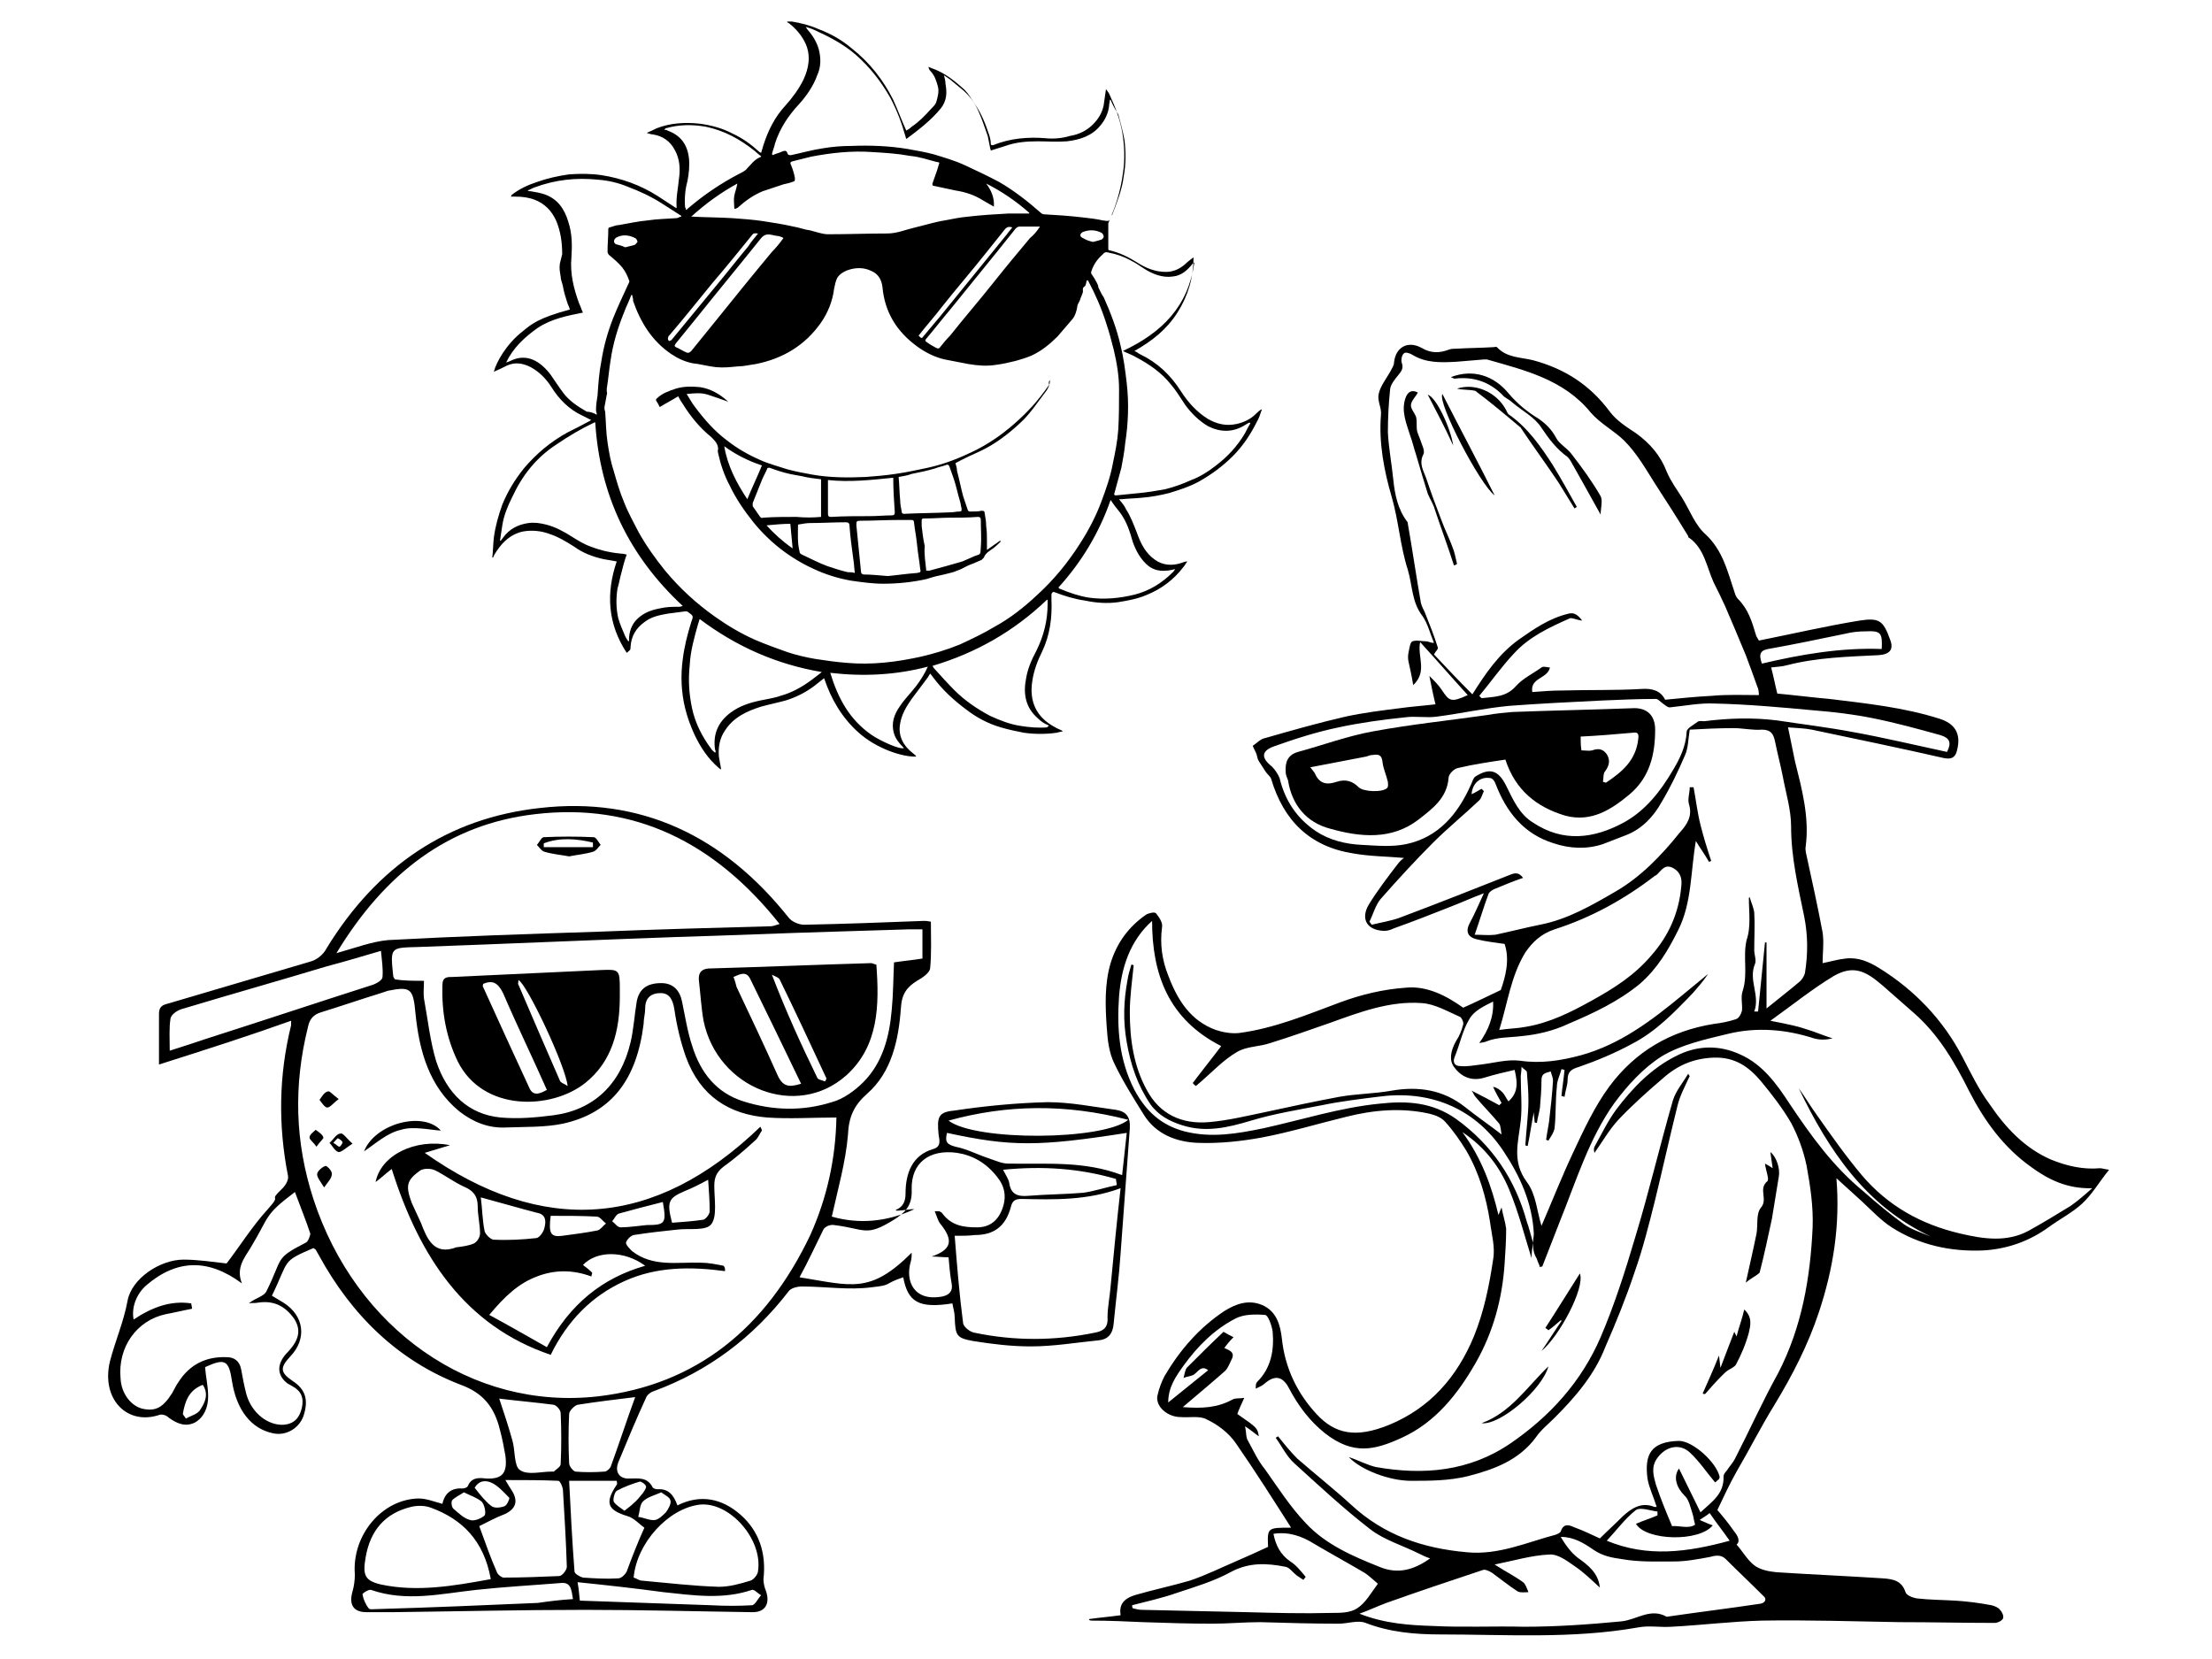 <?xml version="1.0" encoding="utf-8"?>
<!-- Generator: Adobe Illustrator 17.1.0, SVG Export Plug-In . SVG Version: 6.00 Build 0)  -->
<!DOCTYPE svg PUBLIC "-//W3C//DTD SVG 1.1//EN" "http://www.w3.org/Graphics/SVG/1.1/DTD/svg11.dtd">
<svg version="1.1" id="Layer_1" xmlns="http://www.w3.org/2000/svg" xmlns:xlink="http://www.w3.org/1999/xlink" x="0px" y="0px"
	 viewBox="0 0 288 216" enable-background="new 0 0 288 216" xml:space="preserve">
<g>
	<path d="M141.8,210.8c1.4-0.2,2.7-0.3,4.1-0.5c-0.2-1.3,0.3-2.1,1.8-2.6c2.4-0.7,4.8-1.2,7.2-1.9c2.1-0.7,4.1-1.7,6.2-2.6
		c1.4-0.6,2.7-1.2,4-1.8c-0.1-2.5-0.1-2.5,3-2.5c-2.3-3.6-4.7-7.4-7.2-11c-0.9-1.3-2.3-2.4-3.8-3.1c-0.9-0.5-2.3-0.2-3.4-0.3
		c-1.7,0-3.3-1.4-3-2.8c0.2-0.9,0.5-1.7,0.9-2.5c2-3.4,4.5-6.3,7.8-8.5c1.6-1,3.2-1.5,4.9-0.8c1.9,0.8,2.4,2.6,2.6,4.4
		c0.4,3.8,2,7.1,4.5,9.8c2.4,2.6,5.1,3.2,9.5,1.4c5.3-2.2,8.8-6.2,11-11.5c1.3-3.2,2-6.6,2.5-10c0.3-1.6-0.2-3.3-0.4-4.9
		c-0.5-3.2-1.4-6.4-3.1-9.3c-0.8-1.3-1.7-2.6-2.7-3.7c-0.5-0.6-1.3-0.9-2.1-1.1c-3.6-0.8-7.2-0.5-10.8,0.4c-3.7,0.9-7.3,2-11,2.7
		c-2.7,0.5-5.6,0.8-8.3,0.7c-2.8-0.1-5.5-1.1-7.1-3.7c-1.3-2.1-2.7-4.3-3.8-6.6c-0.7-1.4-0.9-3.1-1-4.7c-0.2-2.8-0.3-5.7,0.5-8.4
		c0.8-2.6,2.3-4.7,4.6-6.3c0.3-0.2,1.1-0.4,1.3-0.2c0.4,0.5,0.9,1.2,0.8,1.8c-0.3,2.2,0,4.3,0.8,6.3c1.2,3.2,2.9,5.9,6.2,7.1
		c0.9,0.3,2,0.5,3,0.4c4.6-0.6,8.9-2.4,13.2-4c2.7-1,5.6-1.7,8.5-1.9c2.8-0.3,5.4,1.1,7.5,2.6c1.6-0.7,3-1.4,4.9-2.3
		c0.6-1.7,1.2-3.9,0.5-6c-1.3-0.2-2.4-0.3-3.6-0.6c-1.3-0.3-1.5-1.1-0.9-2.2c0.6-1.1,1.1-2.3,1.8-3.8c-1.6,0.6-2.9,1.2-4.2,1.7
		c-2.5,1-5.1,2-7.6,2.9c-0.4,0.2-0.8,0.3-1.2,0.3c-2.4-0.1-3-1.7-2-3.4c1.1-1.8,2.4-3.5,3.7-5.2c0.3-0.4,0.6-0.7,0.9-0.9
		c-2.3-0.2-4.5-0.2-6.7-0.6c-5.6-0.9-9-4.3-10.6-9.7c-0.1-0.3-0.5-0.6-0.7-0.9c-0.3-0.5-0.6-0.9-0.9-1.4c-0.2-0.3-0.2-0.6-0.3-0.9
		c-0.1-0.3-0.3-0.6-0.5-1.1c0.5-0.3,1-0.9,1.6-1c3.5-1,7-2,10.5-2.8c2.3-0.5,4.7-0.8,7.1-1.1c1.4-0.2,2.9-0.3,4.6-0.5
		c-0.3-1.2-0.5-2.2-0.8-3.7c0.7,0.7,1.2,1.2,1.6,1.8c1,1.5,1.2,1.7,3.4,0.7c-2.1-2.3-4-4.5-6.2-6.9c-0.4,1.9,1,3.8-0.9,5.6
		c-0.2-1.2-0.4-2.1-0.6-3c-0.1-0.4-0.1-0.9,0-1.3c0.1-0.5,0.2-1.3,0.5-1.4c0.5-0.2,1.2,0,1.8,0c0.3,0,0.5,0.2,1,0.2
		c-0.5-1.2-0.8-2.5-1.5-3.5c-1.4-1.8-1.3-4-1.9-6c-1-3.1-1.2-6.4-2.1-9.5c-1-3.4-1.7-7.1-1.4-10.7c0.1-0.9-0.5-1.8-0.3-2.7
		c0.2-1,1-2,1.5-2.9c0.2-0.4,0.5-0.8,0.5-1.2c0.2-2,1.8-2.9,3.6-1.9c1.2,0.7,2.3,0.7,3.6,0.2c0.3-0.1,0.6-0.1,0.9-0.1
		c1.6-0.1,3.2-0.1,4.8-0.2c0.2,0,0.4-0.1,0.5,0c1.3,1.4,3.1,1.3,4.7,1.7c4.1,1.1,7.4,3.2,10,6.7c0.9,1.2,2.2,2,3.4,2.8
		c1.8,1.3,3.2,2.9,4,5c0.5,1.2,1.3,2.3,2,3.4c1,1.6,1.7,3.6,3.1,4.8c2.2,2.1,2.8,4.7,3.7,7.4c0.1,0.3,0.2,0.7,0.5,1
		c1.3,1.3,1.8,2.9,2.3,4.6c0.1,0.4,0.4,0.7,0.4,0.8c4.5-0.9,8.8-1.9,13.1-2.6c2.6-0.4,3.1,0,4,2.5c0.5,1.3-0.1,1.9-1.5,2
		c-4,0.2-8,0.3-11.9,1.3c-0.7,0.2-1.3,0.2-2.1,0.3c0.3,1.1,0.5,2.2,0.8,3.4c2.2,0.2,4.5,0.5,6.8,0.7c4.9,0.6,9.7,1.1,14.4,2.6
		c1.8,0.6,2.8,1.8,2.2,4.1c-0.2,0.9-0.7,1.2-1.7,1c-5.7-1.3-11.5-2.5-17.2-3.7c-1-0.2-2-0.2-3.1-0.3c0.3,1.5,0.6,2.9,0.9,4.4
		c0.9,3.6,1.9,7.3,1.4,11.1c-0.1,0.5,0.1,1.1,0.2,1.6c0.7,3.2,1.4,6.4,2,9.6c0.2,1.3,0,2.7,0,4c1-0.2,2-0.5,3-0.6
		c1.6-0.2,3,0.4,4.3,1.2c4.7,2.9,8.4,6.8,10.9,11.6c1.1,2.1,2.1,4.2,3.5,6.1c2.1,3.1,4.6,5.8,8.1,7.3c2,0.8,4.1,1.3,6.3,1.1
		c0.3,0,0.5,0.1,1.2,0.2c-1.3,1.6-2.2,3.2-3.5,4.4c-1.3,1.2-2.9,2-4.4,3.1c-2.5,1.8-5.3,2.8-8.4,3c-4.3,0.2-8.4-0.7-12-3
		c-1.4-0.9-2.6-2.2-3.9-3.4c-1.1-1-2.1-1.9-3.3-3c0.5,6.1-0.4,11.8-2.3,17.5c-1.4,4.2-3.4,8.1-5.7,11.9c-1.8,2.9-3.3,5.9-5,8.8
		c-0.9,1.6-1.7,3.3-2.5,5c0.7,0.8,1.5,1.8,2.2,2.8c0.5,0.6,0.8,1.3,0.3,1.7c0.8,0.9,1.4,2,2.3,2.7c0.8,0.6,1.9,0.8,2.9,0.9
		c4.6,0.3,9.3,0.5,13.9,0.8c1.3,0.1,2.4,0.3,2.9,1.8c0.1,0.4,0.9,0.7,1.4,0.8c1.7,0.2,3.4,0.2,5.1,0.3c1.6,0.1,3.1,0.3,4.7,0.6
		c0.4,0.1,0.9,0.3,1.1,0.6c0.3,0.3,0.5,0.8,0.4,1.1c-0.1,0.3-0.7,0.6-1.1,0.6c-4.1,0-8.3-0.1-12.4-0.1c-6-0.1-11.9-0.3-17.9-0.2
		c-3.9,0.1-7.9,0.6-11.8,0.8c-1.5,0.1-2.9-0.2-4.4,0.1c-8.5,1.5-17.2,0.9-25.7,0.9c-3.3,0-6.6-0.3-9.7-1.5c-1-0.4-2.3,0.1-3.5,0.1
		c-3.4,0-6.8-0.1-10.2-0.2c-2.1,0-4.2,0.2-6.3,0.2c-3,0-6-0.1-9-0.2c-2.2-0.1-4.4-0.2-6.6-0.2C141.8,211,141.8,210.9,141.8,210.8z
		 M199.6,161.8c-0.1,0.7-0.2,1.4-0.2,2c-0.9-2.9-1.7-6-2.9-8.9c-1.2-2.9-3.1-5.5-6.1-7.5c2.5,3.4,3.8,7,4.7,10.8
		c0.1-0.3,0.2-0.5,0.4-1c0.2,1.1,0.5,1.9,0.6,2.8c0,1.5-0.1,3-0.2,4.5c-0.3,4.6-1.5,9-3.8,13c-2.3,4-5.2,7.7-9.6,9.7
		c-3.5,1.6-6.3,2.3-10-0.6c-2-1.6-3.5-3.6-4.7-5.9c-0.8-1.5-1.8-1.7-3.1-0.6c-0.3,0.3-0.8,0.5-1.2,0.7c0-0.5,0-0.7,0.2-0.9
		c1.8-1.8,2.2-4.1,2-6.5c-0.1-0.8-0.6-2.2-1-2.2c-1.3-0.1-2.8-0.1-3.9,0.5c-2.7,1.4-4.9,3.6-6.7,6.1c-1,1.4-2,2.8-2,4.8
		c1.7-1.4,3.5-2.8,5.2-4.2c-0.9-0.7-1.3,0.2-1.9,0.6c-0.4,0.2-0.8,0.2-1.3,0.4c0.1-0.4,0.2-1,0.4-1.3c1.6-1.6,3.2-3.2,4.8-4.7
		c0.5,0.3,0.9,0.5,1.3,0.7c-0.5,0.5-0.9,1-1.2,1.4c0.6,0.3,1.4,0.5,1,1.4c-0.3,0.6-0.5,1.2-0.9,1.6c-1.7,1.5-3.5,3-5.5,4.7
		c2.5,0.2,4.5,0.1,6.5-1c0.4-0.2,0.9-0.1,1.5-0.2c-0.4,0.9-0.7,1.5-0.9,2.1c2.6,1.8,2.6,1.8,2.8,2.9c-0.6-0.4-1-0.8-1.8-1.3
		c0.2,0.9,0.1,1.5,0.4,1.9c0.7,1.3,1.3,2.6,2.2,3.7c1.7,2.4,3.3,4.9,5.3,7c2.6,2.8,6.1,4.3,9.6,5.7c2.4,1,4.5,0.4,6.6-1.1
		c-0.6-0.2-1-0.4-1.4-0.6c-2.2-1.1-4.6-1.8-6.4-3.2c-3.5-2.7-6.7-5.7-9.9-8.6c-1-0.9-1.6-2.2-2.4-3.3c0.1-0.1,0.2-0.1,0.3-0.2
		c0.8,1,1.6,2,2.5,2.9c2.3,2,4.7,3.9,7,6c4.3,4,9.4,5.7,15.1,6.2c4.1,0.4,7.8-1.3,11.6-2.3c0.2-0.1,0.5-0.2,0.6-0.4
		c0.4-1.2,1.2-0.8,1.9-0.5c1.1,0.4,2.1,0.9,3.2,1.4c1-1,2-1.9,3-2.9c1.1-1,2.4-1.9,4.1-1.2c0.1,0,0.3,0,0.3,0
		c-0.4-1.3-1-2.5-1.2-3.7c-0.4-3.1,0.4-4.8,4.1-4.9c1.8,0,4.9,2.8,5.3,4.7c0,0.1-0.1,0.2-0.1,0.3c-0.2,0.1-0.3,0.3-0.5,0.4
		c-1.1-1.3-2.1-2.8-3.3-3.9c-1.3-1.2-3.1-0.8-4.2,0.7c-0.9,1.2-0.5,2.4-0.2,3.5c0.6,1.8,1.3,3.5,2.1,5.4c0.9-0.1,2.2,0.4,3-0.2
		c-0.2-0.7-0.2-1-0.3-1.3c-0.3-0.9-0.5-2-1.1-2.5c-1-1-1.5-2.4-0.7-3.5c0.9,1.8,1.8,3.7,2.8,5.7c1.5-1.4,3.1-2.4,3-4.7
		c0-0.2,0.2-0.5,0.4-0.7c0.3-0.5,0.8-1,1.1-1.6c1.9-3.7,3.6-7.5,5.6-11.1c3.1-6,4.2-12.4,4.5-19c0.1-2.7-0.3-5.4-0.8-8.1
		c-0.4-1.9-1.1-3.8-2-5.5c-1.1-1.9-2.5-3.7-3.9-5.4c-1.6-1.9-3.4-3.2-6.2-3.1c-2.6,0.1-4.7,1-6.6,2.7c-2,1.7-4,3.5-5.8,5.4
		c-1.2,1.3-2.1,2.9-3.1,4.3c-0.1-0.3-0.1-0.6,0-0.8c0.9-1.6,1.7-3.3,2.8-4.8c2.1-2.8,4.6-5.4,7.8-7c2.7-1.4,5.6-1.5,8.4-0.2
		c2.9,1.3,4.7,3.8,6.4,6.4c2.8,4.2,5.7,8.2,9.6,11.4c1.7,1.5,3.5,3,5.3,4.3c1,0.7,2.3,1.1,3.5,1.6c-8.5-4-13.3-11.2-17.2-19.3
		c0.8,1.1,1.5,2.3,2.3,3.4c1.9,2.7,3.8,5.4,5.9,7.9c3.4,4,7.7,6.4,12.8,7.6c3,0.7,6.1,1.2,9-0.4c1.8-1,3.6-2.1,5.4-3.2
		c1-0.7,1.9-1.5,2.8-2.3c-3.2,0.1-5.7-1.1-8-2.8c-3.5-2.5-6-5.9-8-9.8c-1.9-3.8-4-7.4-7.2-10.2c-1.4-1.2-2.7-2.4-4.1-3.6
		c-2.2-1.9-3.8-2.7-6.4-1.2c-2.8,1.7-5.4,3.8-8.2,5.8c1.1,0.2,2,0.4,2.9,0.6c0.9,0.2,1.8,0.5,2.7,0.8c0.8,0.3,1.6,0.6,2.5,0.9
		c-0.9,0.2-1.7,0.2-2.4,0c-3.7-1.2-7.5-1.5-11.2-0.6c-2.9,0.7-6.1,1.4-8.6,2.9c-2.4,1.5-4.5,3.8-6.2,6.1c-3.3,4.6-5,10.2-7.1,15.4
		c-0.8,2-1.5,3.9-2.3,5.9c-0.1,0-0.2,0-0.3,0.1c-0.1-0.4-0.3-0.7-0.4-1.1C199.6,163.1,199.6,162.4,199.6,161.8
		c0-0.4,0.1-0.8,0.1-1.2c-0.2-4-1.8-7.5-4-10.8c-3.9-5.8-9.9-7.9-16.3-7c-2.4,0.3-4.9,0.6-7.3,1.1c-3.1,0.6-6.2,1.1-9.2,2
		c-3,0.9-5.9,1.6-9,0.6c-1.6-0.5-3.1-1.3-4.1-2.7c-1.7-2.5-2.6-5.2-3.1-8.1c-0.5-2.8-0.4-5.4,0.1-8.1c0.1-0.7,0.3-1.3,0.5-2
		c0.1,0,0.2,0,0.3,0.1c-0.2,2-0.5,4.1-0.5,6.1c0,3.5,0.5,7,2.2,10.1c1.7,3.2,4.6,4.5,8.1,4.2c2.4-0.2,4.9-0.8,7.3-1.3
		c3.2-0.7,6.5-1.4,9.7-2c2.3-0.4,4.6-0.4,6.8-0.8c3.5-0.6,6.7-0.1,9.5,2.1c1.5,1.2,3.1,2.3,4.8,3.6c-0.1-0.5-0.1-1.1-0.3-1.4
		c-1-1.2-2.1-2.3-3.1-3.5c-0.2-0.2-0.2-0.4-0.5-0.8c1.4,0.7,2.5,1.3,3.6,1.9c0.1-0.1,0.2-0.2,0.3-0.3c-0.4-0.7-0.8-1.4-1.1-2.1
		c0.5,0.1,0.9,0.4,1.2,0.7c0.3,0.3,0.5,0.8,0.8,1.2c1.1-1,1.3-2.1,0.8-4.1c-1.3,0.3-2.6,0.6-3.9,1c-1.6,0.5-3,0-4-1.4
		c-0.6-0.8-0.5-2,0.3-3.4c0.4-0.6,0.7-1.3,0.9-2.1c0.1-0.3-0.2-0.9-0.4-1c-1.6-0.7-3.3-1.7-5-1.8c-4.2-0.3-8.1,1.2-12,2.6
		c-2.6,0.9-5.1,1.8-7.7,2.6c-1.4,0.5-3.1,0.4-4.4,1.2c-1.7,1-3.1,2.5-4.6,3.8c-0.2,0.2-0.5,0.4-0.7,0.6c-0.1-0.1-0.3-0.2-0.4-0.4
		c1.2-1.6,2.5-3.2,3.7-4.8c-6.9-3.5-9-9.4-9-16.3c-2.9,2.6-4,6.1-4.3,9.8c-0.3,4.2,0,8.3,2,12.2c1.5,2.8,3.5,4.6,6.5,5.4
		c3.5,0.9,6.9,0.3,10.3-0.4c5-1.1,10-2.7,15.1-3.2c3.6-0.4,6.9-0.2,10,2c4.7,3.4,7.7,7.9,9.2,13.4
		C199.1,159.9,199.3,160.8,199.6,161.8z M229,90.5c0-0.2,0-0.7-0.2-1.1c-0.5-1.4-1-2.8-1.5-4.1c-0.9-2.2-1.8-4.3-2.7-6.4
		c-0.5-1.1-1-2.1-1.5-3.1c-0.9-2-1.2-4.4-3.2-5.8c-0.1,0-0.1-0.1-0.1-0.2c-1.4-2.3-2.8-4.5-4.3-6.8c-1.2-1.9-2.4-4-4-5.6
		c-1.3-1.3-3.1-2.2-4.4-3.7c-3.5-4.3-8.6-5.5-13.5-6.9c-0.1,0-0.2,0-0.4,0c-1.2,0.1-2.4,0.2-3.6,0.3c-1.9,0.1-3.9,0.2-5.7-0.9
		c-0.3-0.2-0.9-0.4-1.1-0.2c-0.3,0.2-0.4,0.9-0.3,1.2c0.3,0.8-0.1,1.2-0.5,1.7c-0.4,0.5-0.9,1.1-1,1.7c-0.2,1.9-0.3,3.8-0.3,5.7
		c0.1,2,0.5,4.1,0.7,6.1c0.2,2,0.6,3.9,1.8,5.5c0.1,0.1,0.1,0.2,0.1,0.3c0.6,3.4,1.1,6.9,1.7,10.3c0.1,0.4,0.3,0.8,0.5,1.2
		c0.6,1.5,1.2,3,1.7,4.6c0.1,0.2-0.3,0.5-0.5,0.9c1.5,1.6,3.2,3.4,5,5.2c1.7-2.7,3.4-5.2,6-7.1c2-1.4,4-2.8,6.5-3.4
		c0.7-0.2,1.2,0.1,1.8,0.9c-0.8-0.1-1.3-0.4-1.6-0.3c-2.7,1.2-5.3,2.4-7.3,4.6c-1.6,1.7-3,3.7-4.5,5.5c0.1,0.1,0.2,0.2,0.3,0.3
		c1.6-0.2,3.2-0.1,4.5-1.6c0.9-1,2.2-1.6,3.3-2.4c0.3-0.2,0.7,0,1.1,0c-0.3,1.5-2.6,1.3-2.3,3.2c1.4-0.1,2.6-0.2,3.9-0.2
		c3.4-0.1,6.9,0,10.3-0.2c1.4-0.1,2.5,0.2,3.1,1.4c2.1-0.2,4-0.4,6-0.5C225,90.4,227,90.5,229,90.5z M227.7,116.9
		c0,0,0.1-0.1,0.1-0.1c0.2,0.7,0.5,1.3,0.6,2c0.1,1.6,0,3.3,0,4.9c0,0.6,0.3,1.3,0.1,1.8c-0.9,2.1,0.7,4.1-0.1,6.2
		c0.2,0,0.4,0,0.5,0c0.3-3,0.6-6,0.9-9c0.1,0,0.2,0,0.2,0c0,2.7,0,5.5,0,8.6c1.6-1.3,2.9-2.3,4.2-3.4c0.4-0.3,0.7-0.8,0.8-1.2
		c0.4-2.5,0.4-4.9-0.1-7.4c-0.8-3.9-1.7-7.7-1.7-11.7c0-2.2-0.7-4.4-1.1-6.6c-0.3-1.5-0.7-3-1-4.5c-0.2-0.9-0.5-1.5-1.7-1.5
		c-1.2,0.1-2.5-0.2-3.7-0.2c-1.9,0-3.9,0.1-5.7,0.2c-0.2,1.3-0.2,2.4-0.6,3.3c-0.9,2.1-1.9,4.2-3.1,6.2c-1,1.8-2.5,3.4-4.5,4.2
		c-1,0.4-2.1,0.8-3.1,1.2c-2.1,0.7-4.3,0.6-6.4-0.1c-3.9-1.2-6.2-4.1-7.6-7.8c-0.1-0.3-0.4-0.7-0.7-0.7c-1.3-0.2-2.3,0.7-2.4,2.1
		c0.5-0.2,0.9-0.5,1.3-0.7c0.1,0.1,0.2,0.2,0.3,0.3c-0.2,0.4-0.3,0.9-0.6,1.2c-2,1.9-4.1,3.6-6,5.5c-2.3,2.3-4.6,4.8-6.8,7.3
		c-0.7,0.8-1,2-1.5,3c0.1,0.1,0.2,0.3,0.3,0.4c1.2-0.3,2.5-0.5,3.6-0.9c4.8-1.8,9.6-3.7,14.4-5.6c0.7-0.3,1.2-0.3,1.7,0.4
		c-1.2,0.4-2.4,0.9-3.6,1.4c-0.3,0.1-0.8,0.4-0.9,0.7c-0.6,1.6-1.1,3.3-1.8,5.3c0.9,0,1.8,0.1,2.7,0c1.9-0.4,3.8-0.9,5.8-1.3
		c3.6-0.7,6.7-2.5,9.8-4.3c3.3-1.9,6-4.7,8.4-7.7c0.9-1,1.7-2.1,1.2-3.7c-0.2-0.7,0.1-1.4,0.1-2.2c0.2,0,0.3,0,0.5,0
		c0.3,1.6,0.5,3.3,0.9,4.9c0.4,1.6,0.9,3.2,1.4,4.7c-0.1,0-0.2,0.1-0.3,0.1c-0.5-0.9-1.1-1.7-1.7-2.7c-0.7,4-0.5,8-2.3,11.6
		c-1.3,2.6-2.7,5-5,7c-2.8,2.3-6,3.8-9.3,5.2c-1.9,0.9-4,1.4-6.1,1.6c-1.6,0.2-3.1,0.1-4.6,0.7c-0.2,0.1-0.4,0.1-0.9,0.2
		c1.2-1.7,1.9-3.4,1.8-5.4c-1.2,0.6-2.5,1.2-3.1,2.3c-0.9,1.5-1.2,3.2-1.9,4.9c-0.3,0.7,0,1.2,0.7,1.2c0.9,0.1,1.8-0.1,2.7-0.2
		c1.7-0.2,3.4-0.7,5.1-0.5c2.7,0.4,5.3,0,7.9-0.7c5.1-1.4,9.2-4.5,13.2-7.8c1.1-0.9,2.3-1.9,3.4-2.8c-0.6,0.9-1.3,1.7-2,2.5
		c-2.4,2.5-4.8,5-7.9,6.6c-2.2,1.2-4.6,2.2-6.9,3c-1,0.3-1.5,0.6-1.5,1.7c0,0.7-0.3,1.4-0.4,2.2c-0.1,0-0.2-0.1-0.4-0.1
		c0.1-1.1,0.3-2.3,0.4-3.4c-0.1,0-0.3-0.1-0.4-0.1c-0.2,0.8-0.6,1.5-0.6,2.3c-0.2,1.8-0.1,3.6-0.3,5.4c-0.1,0.6-0.5,1.1-0.8,1.6
		c-0.1,0-0.2-0.1-0.3-0.1c0.1-0.8,0.3-1.7,0.4-2.5c0.2-1.7,0.4-3.5,0.5-5.2c0-0.4-0.2-0.8-0.3-1.2c-0.6,0.2-1.2,0.2-1.2,1.1
		c0,1.2-0.1,2.4-0.2,3.6c-0.1,0.7-0.3,1.3-0.4,2c-0.1,0-0.2,0-0.3-0.1c0-0.4-0.1-0.8-0.1-1.3c-0.3,1.5-0.5,3-0.8,4.4
		c-0.1,0-0.2,0-0.3-0.1c0.1-1.9,0.4-3.9,0.4-5.8c0-1.2-0.1-2.4-0.2-3.7c0-0.2-0.3-0.3-0.7-0.7c0,0.6-0.1,1-0.1,1.3
		c0,1.9,0.2,3.8,0,5.7c-0.3,2.8-1.2,5.3,0.8,8c1.2,1.6,1.3,3.8,1.9,5.7c1.3-3,2.6-6.3,4.1-9.5c1.4-3,2.8-6,4.7-8.6
		c3.4-4.6,8-7.3,13.7-8.2c0.9-0.1,1.9-0.3,2.8-0.6c0.4-0.1,0.7-0.7,0.8-1.1c0.1-0.8-0.2-1.8,0.1-2.6c0.7-2.2,0-4.4,0.5-6.6
		C228,120.7,227.7,118.7,227.7,116.9z M208.3,206.7c-1.1-1-2.1-2-3.3-2.8c-1-0.7-2.2-1.6-3.3-1.5c-2.3,0.1-4.6,0.8-7.1,1.3
		c1.4,0.9,2.6,1.5,3.7,2.3c0.3,0.2,0.5,0.8,0.7,1.3c-0.5,0-1,0.1-1.4-0.1c-1.1-0.7-2.2-1.6-3.3-2.4c-0.3-0.2-0.9-0.5-1.2-0.4
		c-4.2,1.4-8.4,2.8-12.6,4.3c-1.1,0.4-2.1,0.9-3.5,1.4c3.3,1.3,6.5,1.5,9.6,1.6c3.9,0.2,7.9,0,11.8,0.1c4.3,0,8.5-0.3,12.7-0.7
		c2-0.2,3.8-1.8,5.9-0.6c4.1-0.6,8.2-1.1,12.2-1.7c0.6-0.1,0.9-0.6,0.4-1c-1.6-1.6-3.3-3.2-4.9-4.8c-0.6-0.6-1.3-0.5-2-0.3
		c-1.6,0.3-3.2,0.6-4.7,0.6c-2.3,0-4.5,0.1-6.8-0.3c-1.4-0.2-2.5-0.4-3.7-1.2c-1.3-0.9-2.6-1.7-4.3-1.7c0.6,1,1.3,2,2.2,2.7
		C206.8,203.8,208.1,204.8,208.3,206.7z M253.5,97.9c0.6-1.2,0.4-1.8-0.9-2.2c-2.9-0.8-5.8-1.6-8.8-2.2c-2.5-0.5-5-0.8-7.5-1
		c-4.3-0.4-8.7-0.8-13-0.9c-2-0.1-3.9,0.3-5.9,0.5c-0.3,0-0.6-0.3-0.9-0.5c-0.3-0.2-0.6-0.6-0.9-0.6c-2.3,0-4.6,0.1-6.9,0.2
		c-4.1,0.2-8.2,0.4-12.2,0.7c-3.2,0.3-6.3,1-9.4,1.4c-1.4,0.2-2.8-0.1-4.2,0.1c-2.9,0.3-5.8,0.7-8.6,1.3c-2.9,0.6-5.7,1.5-8.5,2.5
		c-1.6,0.6-1.6,1.5-0.2,2.6c0.4,0.4,0.8,1,1,1.5c0.7,2.9,2.2,5.2,4.7,6.9c1.8,1.2,3.9,1.7,6,1.8c1.9,0.1,3.9,0.3,5.8-0.1
		c4.2-0.9,6.7-3.9,8.4-7.7c0.2-0.4,0.3-0.9,0.6-1.1c1.9-1.2,3-0.8,4,1.2c0.9,1.8,1.7,3.7,3.5,4.8c3.9,2.6,7.9,2.1,11.8,0
		c2.9-1.6,4.8-4.1,6.4-6.8c0.9-1.5,1.7-3.1,1.8-5c0-0.5,0.9-0.9,1.4-1.3c0.2-0.2,0.6-0.1,0.9-0.1c3.2-0.4,6.3-0.5,9.5-0.1
		c3.3,0.5,6.6,0.9,9.8,1.5C245.1,96,249.3,97,253.5,97.9z M195.2,134.1c1.3-0.2,2.4-0.2,3.4-0.4c3.1-0.5,5.9-1.9,8.6-3.4
		c2.9-1.6,5.6-3.3,7.8-5.9c2.3-2.6,3.6-5.6,3.9-9c0.1-0.9,0-1.8-1.1-2.4c-1-0.5-1.4,0.2-2,0.8c-0.1,0.1-0.2,0.2-0.3,0.2
		c-4,3.1-8.4,5.5-13.1,7c-1.8,0.6-2.9,1.7-3.8,3C196.7,127.1,196.3,130.6,195.2,134.1z M147.4,209c0,0.1,0,0.3,0.1,0.4
		c0.4,0.1,0.8,0.2,1.2,0.2c4.5,0.1,9,0.2,13.5,0.3c3.7,0.1,7.5,0.2,11.2,0.1c1.1,0,2.4,0,3.3-0.6c1.1-0.7,1.8-2,2.7-3.2
		c-0.6-0.5-1.1-1-1.7-1.4c-2.2-1.3-4.4-2.5-6.6-3.8c-1.6-1-3.3-1.6-5.3-1.3c0.3,1.5,0.9,2.7,2.2,3.6c0.8,0.5,1.4,1.3,2,2
		c-0.1,0.1-0.2,0.3-0.3,0.4c-0.3-0.2-0.6-0.4-0.9-0.6c-0.5-0.4-0.9-1-1.4-1.1c-2.5-0.5-4.8-0.6-7.2,0.7c-2.2,1.2-4.6,1.9-7,2.7
		C151.2,208.1,149.3,208.5,147.4,209z M223,198.6c-1.8,2.2-8.7,2-10-0.2c0.9-0.4,1.9-0.7,2.8-1.1c0-0.2,0-0.3,0-0.5
		c-0.9-0.1-2.2-0.6-2.8-0.2c-1.4,1.1-2.5,2.6-3.8,4c5.3,2.2,10.5,1.5,16,0c-0.9-1.3-1.8-2.4-2.6-3.6c-0.5,0.4-0.9,0.6-1.3,0.9
		C222,198.2,222.4,198.4,223,198.6z M245,84.5c0.1-2.1-0.1-2.4-2.1-2.3c-0.9,0-1.8,0.1-2.6,0.3c-3.4,0.7-6.7,1.4-10.1,2
		c-1.1,0.2-1.2,0.8-0.8,1.9C234.5,85.2,239.7,84.3,245,84.5z"/>
	<path d="M220,140.1c-0.6,1.3-1.3,2.6-1.6,3.9c-1,4-1.9,8.1-2.9,12.2c-0.8,3.2-1.6,6.4-2.7,9.5c-1.1,3.3-2.4,6.5-3.8,9.7
		c-1.4,3.6-3.9,6.5-6.6,9.2c-0.8,0.8-1.8,1.6-2.4,2.5c-2.2,3-5.4,4.2-8.9,5.1c-2.5,0.6-4.9,0.6-7.4,0.6c-2.8,0-6.5-1.4-8.1-3.1
		c1.2,0.4,2.3,1,3.5,1.3c6.2,1.1,12.2,0.6,17.6-3.1c5.1-3.5,9.2-8,11.7-13.8c1.8-4.2,3.2-8.6,4.5-13c1.8-5.9,3.2-11.9,4.9-17.8
		c0.4-1.3,1.3-2.3,2-3.5C219.9,140,219.9,140,220,140.1z"/>
	<path d="M227.3,167c0.5-2.3,1-4.4,1.4-6.4c0.2-1.1-0.1-2.6,0.6-3.4c0.9-1.1-0.4-2.4,0.8-3.4c0.3-0.2-0.2-1.4-0.3-2.3
		c0.4,0.2,0.7,0.4,1,0.6c-0.1-0.7-0.2-1.4-0.3-2.1c0.8,0.6,1.3,2.2,1.1,3.2c-0.3,1.8-0.6,3.7-0.9,5.5c-0.5,2.3-1,4.7-1.6,7
		C228.7,166.1,228,166.4,227.3,167z"/>
	<path d="M221.7,181.4c0.7-1.6,1.4-3.1,2.1-4.9c0.1,0.5,0.1,0.9,0.2,1.6c0.7-1.8,1.2-3.2,1.8-4.7c0.1,0.2,0.2,0.4,0.3,0.6
		c0.3-1.2,0.7-2.2,1-3.5c1.1,1,0.8,2.1,0.6,3c-0.4,1.5-1,2.9-1.7,4.2c-0.2,0.3-0.7,0.5-1,0.7c-0.3,0.2-0.5,0.4-0.8,0.7
		c-0.8,0.8-1.5,1.6-2.2,2.4C221.8,181.5,221.7,181.5,221.7,181.4z"/>
	<path d="M203.2,171.9c-0.5,0.4-1,0.9-1.6,1.3c-0.1-0.1-0.2-0.2-0.4-0.3c1.5-2.3,2.9-4.6,4.5-7.1c0.7,1.9-2.7,8.2-5,10.1
		c0.9-1.3,1.7-2.6,2.6-3.9C203.3,171.9,203.3,171.9,203.2,171.9z"/>
	<path d="M192.9,185.3c3.8-1.4,5.9-4.7,8.7-7.4C200.8,180.9,195.3,185.6,192.9,185.3z"/>
	<path d="M208.4,67c-1.4-2.5-2.6-4.7-3.8-6.8c-0.1-0.2-0.3-0.5-0.5-0.7c-1.4-1-2.4-2.3-3.4-3.8c-0.9-1.4-2.5-2.2-3.8-3.3
		c-0.4-0.4-1-0.6-1.3-1c-1.7-1.7-3.8-2.4-6.2-2.1c-0.1,0-0.3-0.1-0.5-0.2c2.9-1.1,5.6-0.2,7.5,2.1c1.1,1.3,2.4,2.4,3.9,3.3
		c1,0.7,1.7,1.4,2.3,2.5c0.4,0.8,1.4,1.3,2,2.1c1.4,1.8,2.7,3.6,3.8,5.5C208.7,65.2,208.4,66.2,208.4,67z"/>
	<path d="M189.3,73.6c-0.8-2.5-1.7-4.9-2.5-7.3c-0.2-0.7-0.6-1.3-0.9-2c-0.5-1.6-1-3.3-1.5-5c-0.3-0.9-0.5-1.8-0.8-2.6
		c-0.5-1.6-1.2-3.2-0.6-4.9c0.3-0.8,0.8-1.1,1.6-0.7c-0.3,0.6-0.9,1.1-0.9,1.7c0,0.5,0.6,1.1,0.7,1.6c0.1,0.5,0,1.2,0.1,1.7
		c0.1,0.4,0.3,0.8,0.4,1.1c0.2,0.7,0.7,1.5,0.4,2c-0.6,1.2,0.1,2.2,0.4,3.1c0.6,1.8,1.3,3.7,2,5.5c0.4,1.1,1,2.3,1.4,3.4
		c0.3,0.7,0.4,1.4,0.6,2.2C189.6,73.5,189.5,73.6,189.3,73.6z"/>
	<path d="M189.7,50.6c2.4-0.8,5.2,0.5,6.4,2.8c0.1,0.2,0.2,0.5,0.4,0.6c2.4,1.7,4.1,4.1,5.7,6.6c1.1,1.8,2.1,3.6,3.1,5.4
		c-0.1,0.1-0.2,0.1-0.3,0.2c-0.7-1.1-1.4-2.3-2.1-3.4c-1.6-2.4-3.3-4.7-4.9-7.1c0,0,0-0.1-0.1-0.1c-1.9-1.6-3.8-3.2-5.8-4.7
		C191.4,50.7,190.5,50.8,189.7,50.6z"/>
	<path d="M194.6,64.5c-1.9-1.4-7.5-12.1-6.8-13.2C190.1,55.8,192.4,60.1,194.6,64.5z"/>
	<path d="M185.9,51.4c1.1,0.3,3,4.4,3.3,6.6C188.2,55.8,187.1,53.7,185.9,51.4z"/>
	<path d="M196,98.9c-2,0.3-4.1,0.6-6.2,1.1c-0.5,0.1-1.2,0.8-1.2,1.3c-0.2,2.6-2.1,4-3.9,5.4c-3.5,2.7-7.6,2.3-11.5,1.2
		c-3.1-0.8-5-3.1-5.5-6.3c-0.1-0.3-0.3-0.7-0.3-1c-0.1-1.3,0.2-2.3,1.6-2.7c3.3-0.9,6.5-2.1,9.9-2.7c4.9-0.9,9.8-1.4,14.7-2.1
		c1.1-0.2,2.2-0.3,3.3-0.4c5.3-0.2,10.6-0.3,15.9-0.5c1.7,0,2.7,1,2.7,2.8c0,3.2-0.7,6.2-3.3,8.4c-2.4,2-5,3.7-8.4,2.8
		C200.1,105.1,197.3,102.9,196,98.9z M170.6,99.9c0.3,0.4,0.5,0.6,0.6,0.8c0.6,1.4,1.6,1.5,2.8,1.1c1.2-0.4,2.1-0.1,2.9,0.7
		c0.6,0.6,3.1,0.7,3.7,0.1c0.2-0.2,0.1-0.6,0.1-0.8c-0.2-0.9-0.6-1.7-0.7-2.6c-0.1-1-0.6-1-1.3-0.9c-0.3,0-0.5,0.1-0.8,0.2
		C175.4,99,173.1,99.4,170.6,99.9z M205.9,97.7c0.5,0,1,0.1,1.4,0c0.8-0.3,1.4-0.2,1.9,0.5c0.5,0.8,0.3,1.5-0.2,2.2
		c-0.3,0.3-0.2,0.9-0.3,1.4c0.1,0,0.3,0.1,0.4,0.1c2.1-1.4,3.9-2.9,4.2-5.7c0.1-0.7-0.1-0.9-0.7-0.8c-2.3,0.2-4.6,0.4-6.8,0.5
		C205.8,96.5,205.8,97,205.9,97.7z"/>
</g>
<g>
	<path d="M20.7,138.6c0-2.5,0-4.6,0-6.6c0-1.2,0.8-1.2,1.4-1.4c6.1-1.8,12.2-3.6,18.3-5.4c0.8-0.2,1.7-0.9,2.1-1.7
		c6.6-10.8,15.9-17,27.8-18.3c13.1-1.5,23.9,3.6,32.4,14.3c0.4,0.5,1.3,0.9,2,0.9c5.2-0.1,10.4-0.3,15.6-0.5c0.2,0,0.4,0,0.9,0.1
		c0,2,0.1,4.1-0.1,6.1c-0.1,0.6-1,1.2-1.7,1.6c-1.3,0.8-2,1.7-2.1,3.5c-0.3,4.2-1.2,8.4-4.4,11.2c-1.7,1.5-2.4,3-2.5,5.4
		c-0.3,3.5-1.3,7-2.1,10.6c3.5,1,7.1,0.7,10.6-0.9c0.7-0.3-2.8,0.4-2.2,0c0.9-0.4,1.2-1.1,1.2-2.1c0-2.7,0.9-5,3.6-5.8
		c1.1-0.3,0.8-1.2,0.7-1.9c-0.2-2.2-0.1-2.9,2-3.1c4-0.6,8.1-1,12.2-1.1c3,0,5.9,0.6,8.9,1c1.3,0.2,1.9,0.9,1.8,2.4
		c-0.4,5.4-0.8,10.9-1.2,16.3c-0.2,3-0.6,6-0.9,9.1c-0.1,1.4-0.8,2.1-1.9,2.2c-3,0.3-5.9,0.8-8.9,0.8c-2.5,0-5-0.3-7.5-0.7
		c-2.2-0.4-2.3-0.7-2.4-3.1c0-0.6-0.2-1.2-0.3-1.8c-4.4,0.7-5.8-0.2-6.4-3.4c-2.7,0.9-1.3,1-4.1,1.3c-3,0.4-6-0.1-9.1-0.1
		c-0.6,0-1.4,0.2-1.7,0.6c-4.7,6.1-10.5,10.4-17.5,13c-0.4,0.1-0.8,0.4-1,0.7c-1.3,2.8-2.5,5.7-3.7,8.6c-0.5,1.3,0.2,2.2,1.5,2.1
		c1.2,0,2.3-0.2,3,1.2c0.1,0.1,0.4,0.2,0.6,0.2c1.4-0.1,2.1,0.7,2.6,2.1c3-1.5,5.8-0.9,8.2,1.2c2.4,2.1,3.4,5,3,8.4
		c0,0.4,0.1,0.9,0.2,1.2c0.8,1.9,0.1,3.2-1.8,3.1c-7.2-0.1-14.4-0.3-21.6-0.3c-8.3,0-16.6,0.2-24.9,0.3c-1.2,0-2.4,0-3.6,0
		c-1.7,0-2.3-1-1.8-2.7c0.2-0.7,0.3-1.5,0.3-2.2c-0.4-5.1,3.5-9.8,8.3-9.9c1,0,2,0.4,3.1,0.7c0.3-1.4,1.2-2.1,2.6-2
		c0.2,0,0.6-0.1,0.7-0.3c0.5-1.2,1.5-1.1,2.4-1c2.1,0.1,2.8-0.7,2.5-3c-0.2-1.1-0.4-2.2-0.7-3.3c-0.7-2.9-2.1-4.8-5.1-5.9
		c-8.1-3.1-14.2-9-18.5-16.9c-0.1-0.2-0.3-0.5-0.4-0.7c0,0-0.1-0.1-0.3-0.2c-4.2,1.8-3.1,1.5-5.4,6.2c0.5,0.3,1,0.6,1.5,0.9
		c2.7,1.7,3.1,4.7,0.9,7c-1.4,1.5-1.3,2.1,0.3,3.2c1.7,1.1,2.1,2.5,1.4,4.6c-0.6,1.6-2.3,2.6-4,2.2c-2.8-0.6-4.7-3-5.3-6.8
		c-0.4-2.7-0.9-3-3.5-1.8c0.1,1.3,0.4,2.5,0.4,3.8c0,1.4-0.5,2.7-1.7,3.4c-1.2,0.6-2.3,0.2-3.4-0.6c-0.3-0.3-0.8-0.5-1.2-0.4
		c-4.1,1.4-7.4-1.8-6.6-6.4c0-0.2,0.1-0.3,0.1-0.5c0.7-2.7,1.8-5.2,2.3-7.9c0.5-2.9,4.2-5.4,7.3-5.4c1.9,0,3.8,0.3,5.6,0.5
		c1.7-2.2,3.3-4.8,5.4-7.1c2-2.2-0.2-0.7,1.9-2.7c0.4-0.4,0.8-1.1,0.7-1.6c-1.3-6.6-1.2-13.1,0.4-19.6c0-0.1,0-0.2,0-0.6
		C32.6,134.8,27,136.6,20.7,138.6z M108.9,145.5c-3.1,0-6.1,0.2-9,0c-4.9-0.4-8.7-2.7-10.6-7.9c-0.7-2-1.2-4.1-1.5-6.2
		c-0.2-1.2-0.6-2.1-1.8-2.1c-1.1,0-2,0.5-2,2c0,0.7-0.2,1.3-0.2,2c-0.9,7.3-4.2,11.6-10.5,13c-2.4,0.5-5,0.4-7.5,0.5
		c-2.2,0.1-4.2-0.7-6-2.1c-3.9-3.2-5.2-7.8-5.7-12.7c-0.3-3.3-0.6-3.6-3.6-3c-0.3,0.1-0.6,0.2-0.9,0.3c-2.6,0.8-5.2,1.7-7.8,2.5
		c-1,0.3-1.5,0.9-1.7,1.9c-1.9,7.6-1.7,15,0.7,22.4c5.5,16.9,20.6,27.6,37.1,25.7c12.7-1.5,21.8-8.8,27.6-21
		C107.7,155.9,108.8,150.8,108.9,145.5z M43.8,124.1c2.5-0.7,4.6-1.5,6.7-1.7c9.2-0.5,18.4-0.8,27.6-1.1c7.4-0.3,14.8-0.5,22.2-0.7
		c0.3,0,0.6-0.1,1.2-0.3c-8.5-10.7-19-15.8-31.8-14.3C58.4,107.3,50.1,113.7,43.8,124.1z M55.2,127.7c0,0.9-0.1,1.6,0,2.3
		c0.5,2.7,0.8,5.6,1.6,8.2c1.4,4.2,4.2,6.9,8.4,7.3c2.3,0.2,4.6,0,6.9-0.3c5.2-0.7,8.7-4,10-9.5c0.4-1.7,0.5-3.5,0.8-5.3
		c0.3-1.6,1.3-2.4,3.2-2.4c1.5,0,2.4,0.9,2.7,2.4c0.4,1.9,0.7,3.9,1.3,5.7c1.1,3.6,3.2,6.2,6.7,7.3c3.8,1.2,7.7,1.3,11.5,0.1
		c1.5-0.4,3-1.5,4.1-2.6c2.5-2.5,3.4-5.9,3.7-9.4c0.2-2,0.2-4.1,0.3-6.2c1.3-0.2,2.5-0.3,3.7-0.5c0-1.4,0-2.5,0-3.8
		c-0.7,0-1.3,0-1.8,0c-3.2,0.1-6.5,0.2-9.7,0.3c-6.9,0.2-13.7,0.5-20.6,0.7c-11.2,0.4-22.4,0.9-33.6,1.3c-3.6,0.1-3.6,0-3.2,3.8
		c0,0.1,0.1,0.2,0.2,0.4C52.5,127.7,53.8,127.7,55.2,127.7z M24.9,169.7c0,0.2,0.1,0.4,0.1,0.7c-1.1,0.2-2.3,0.5-3.4,0.7
		c-3.8,0.8-6.3,4.3-5.9,8.4c0.1,1.9,1.3,3.5,2.8,3.9c1.7,0.4,2.7-0.1,3.9-2c0.3-0.5,0.5-1,0.8-1.4c1.5-2.4,3.7-3.4,6.3-3.3
		c1,0,1.7,0.5,1.9,1.6c0.2,1.1,0.4,2.2,0.7,3.3c0.7,2.4,2.8,4,4.8,3.9c1.4-0.1,2.1-0.9,2.4-2.2c0.3-1.3-0.1-2.2-1.2-2.8
		c-0.2-0.1-0.5-0.3-0.7-0.4c-1.4-1.1-1.4-2.6,0.1-4.1c1.5-1.6,1.7-2.9,0.8-4.3c-1.2-1.7-2.7-2.4-4.7-2.1c-0.4,0.1-0.8,0-1.2,0.1
		c0.8-0.7,2-0.9,2.3-1.6c2.2-4.4,1-4.2,5.1-6.3c0.3-0.1,0.6-0.9,0.6-1.2c-0.6-1.8-1.3-3.5-2-5.4c-4.1,3.1-3.2,3-5.8,7.3
		c-0.8,1.3-1.9,2.6-1.1,4.6c-4.3-3.2-8.4-3.2-12.4,0.2c-1.4,1.2-2,3-1.7,4.5C19.8,170.2,22.2,169.3,24.9,169.7z M124.3,160.9
		c0.3,3.8,0.6,7.6,1.1,11.4c0.1,0.5,0.9,1.1,1.4,1.2c5.2,1.1,10.5,1.1,15.8,0c1-0.2,1.7-0.6,1.6-2c0-1.3,0.3-2.7,0.4-4
		c0.4-4.2,0.8-8.4,1.3-12.8c-4.3,1.6-8.6,1.5-12.9,1.4c-0.8,0-1.2,0.2-1.4,1.1c-0.7,2.5-2.2,3.6-4.7,3.6
		C126.1,160.9,125.4,160.9,124.3,160.9z M104.1,166.3c6.8,1.1,9.2,2.2,14.6-3.2c0,0.3,0,0.7-0.1,1.1c-0.8,2.6,0.4,5.3,4.1,4.6
		c0.9-0.2,1.4-0.7,1.2-1.7c-0.2-1.1-0.3-2.2-0.4-3.4c-0.8,0-1.5-0.1-2.2-0.1c2.6-0.9,2.9-2.1,1.1-4.3c-0.3-0.4-0.4-0.9-0.7-1.6
		c0.4,0,0.5,0,0.6,0c0.1,0.1,0.3,0.1,0.4,0.3c1.2,1.6,2.8,1.8,4.5,1.8c1.6,0,2.7-0.8,3.3-2.4c0.6-1.6,0.3-3-0.7-4.2
		c-1.4-1.8-3.2-2.8-5.2-3.1c-3.6-0.5-6,1.3-5.9,4.8c0.1,2.1-0.9,3-2.3,3.9c-3.7,2.3-3.7,1.2-7.8,0.7c-0.5-0.1-1.2,0.2-1.4,0.6
		C106.2,162.1,105.3,164.1,104.1,166.3z M82.5,205.4c0.4,0.1,0.7,0.4,1.1,0.4c3.3,0.3,6.7,0.7,10,0.8c1.4,0,2.8-0.4,4.1-0.8
		c0.4-0.1,1-0.8,1-1.3c0.6-4.1-3.7-9-7.6-8.6C87,196.4,82.9,200.9,82.5,205.4z M63.9,205.6c-0.9-5-3.7-7.8-7.8-9.3
		c-0.8-0.3-1.8-0.3-2.6-0.1c-3.3,0.8-5.3,3-5.9,6.6c-0.4,2.3-0.1,3,2,3.5C54.3,207.3,59,206.5,63.9,205.6z M22.1,136.8
		c1.9-0.6,3.4-1.1,4.9-1.6c7.2-2.3,14.4-4.7,21.6-7c0.5-0.2,1.2-0.6,1.2-1c0.1-1.1-0.1-2.2-0.2-3.4c-2.4,0.7-4.7,1.4-7,2
		c-6.3,1.9-12.7,3.7-19,5.6c-0.6,0.2-1.3,0.7-1.4,1.2C22,133.9,22.1,135.2,22.1,136.8z M62.4,198.7c0.8,2.2,1.5,4.2,2.3,6
		c0.1,0.3,0.6,0.7,0.9,0.7c2.4,0,4.8-0.1,7.2-0.2c0.4,0,1-0.8,1-1.2c-0.1-3.3-0.3-6.6-0.5-9.9c0-0.5-0.4-1.3-0.6-1.3
		c-2.2-0.1-4.4-0.1-6.9-0.1c0.4,0.7,0.6,1,0.8,1.3c0.9,1.4,0.6,2.4-0.8,3.1C64.5,197.6,63.4,198.2,62.4,198.7z M83.9,198.9
		c-0.6-0.4-1.4-1.3-2.2-1.5c-2.6-0.8-3-1.7-1.4-4.1c0.1-0.1,0-0.3,0-0.5c-2.1,0-4.1,0-6.2,0c0.2,4,0.4,7.9,0.7,11.8
		c0,0.3,0.7,0.7,1.1,0.8c1.5,0.1,3,0.2,4.6,0.1c0.4,0,0.9-0.5,1.1-0.9C82.3,202.7,83,200.9,83.9,198.9z M123.3,147.5
		c-0.3,1.2,0,1.5,1.1,1.8c1.5,0.3,2.8,1,4.3,1.5c0.9,0.3,1.7,0.7,2.6,0.7c4.9,0.1,9.8-0.4,14.8,1.5c0.2-1.9,0.4-3.7,0.6-5.5
		C135.2,149.3,131.6,149.3,123.3,147.5z M123.5,145.9c3.5,2.7,20.1,2.6,23.4-0.1C138.8,143.7,131.1,143.8,123.5,145.9z M82.7,181.9
		c-2.4,0.3-5,0.6-7.5,1c-0.4,0.1-1.1,0.8-1.1,1.2c-0.1,2.1-0.1,4.3,0,6.4c0,0.4,0.5,1,0.8,1.1c1.2,0.1,2.5,0.1,3.8,0
		c0.3,0,0.7-0.4,0.8-0.6C80.6,188,81.6,184.9,82.7,181.9z M65,182.1c0.6,1.8,1.2,3.6,1.7,5.4c0.4,1.3,0.2,3.4,1,3.9
		c1,0.7,2.7,0.2,4.1,0.2c0.1,0,0.2,0,0.3,0c0.3-0.3,0.9-0.6,0.9-1c0.1-2.2,0.1-4.4,0-6.6c0-0.4-0.5-1-0.9-1.1
		C69.8,182.6,67.5,182.4,65,182.1z M74.6,208.2c-0.2-1.1-0.2-2.2-1.5-2.1c-3.7,0.3-7.4,0.5-11.1,0.9c-4.6,0.5-9.1,1.6-13.7,0
		c-0.3-0.1-1.2,0.5-1.1,0.6c0.1,0.6,0.4,1.3,0.8,1.8c0.1,0.2,0.7,0.1,1.1,0.1c7-0.2,13.9-0.5,20.9-0.8
		C71.4,208.5,72.9,208.3,74.6,208.2z M130.6,152.3c0.4,0.8,0.7,1.2,0.8,1.7c0.2,1.5,1.1,1.8,2.4,1.7c2.4-0.2,4.8-0.2,7.2-0.4
		c1.5-0.2,2.9-0.7,4.4-1c0-0.3-0.1-0.5-0.1-0.8C140.5,152.1,135.7,151.8,130.6,152.3z M75.2,206c0.2,1.1,0.2,1.7,0.3,2.4
		c5.8,0.2,11.5,0.4,17.1,0.6c1.8,0.1,3.6,0.1,5.3,0c0.4,0,0.8-0.9,1.2-1.3c-0.4-0.2-0.9-0.8-1.2-0.7c-3.8,1.3-7.7,0.7-11.5,0.3
		C82.7,206.8,79.1,206.4,75.2,206z M86.1,194.3c-0.9,0.4-1.8,0.6-2.4,1.2c-0.4,0.4-0.4,1.3-0.6,2c0.8,0.1,1.5,0.5,2.2,0.4
		c0.5-0.1,1-0.6,1.4-1c0.3-0.4,0.7-1.1,0.6-1.5C87.2,194.9,86.6,194.7,86.1,194.3z M60.4,194.3c-0.6,0.4-1.1,0.6-1.5,1
		c-0.2,0.2-0.1,0.9,0.1,1.1c0.7,0.6,1.4,1.3,2.2,1.5c0.5,0.2,1.5-0.2,1.9-0.6c0.2-0.3,0-1.4-0.4-1.8C62.1,195,61.2,194.7,60.4,194.3
		z M81.3,196.7c0.5-0.4,0.8-0.6,1.1-0.9c0.5-0.4,0.9-0.9,1.3-1.4c0.2-0.3,0.5-0.7,0.4-0.9c-0.1-0.3-0.6-0.6-0.8-0.6
		c-1,0.3-2.1,0.7-3,1.2c-0.3,0.2-0.5,1.1-0.4,1.4C80.2,196,80.8,196.3,81.3,196.7z M61.8,193.7c0.7,0.9,1.4,1.8,2.2,2.4
		c0.4,0.3,1.2,0.2,1.7,0c0.3-0.1,0.7-1,0.6-1.1c-0.7-0.7-1.4-1.5-2.2-1.9C63.3,192.7,62.4,192.7,61.8,193.7z M23.8,184.1
		c0.1,0.2,0.3,0.4,0.4,0.6c0.7-0.4,1.6-0.6,1.9-1.2c0.6-0.9,1.1-2,0.3-3.2C24.6,181,24.1,182.4,23.8,184.1z"/>
	<path d="M94.4,165.5c-4.5-0.6-8.9-0.6-13.1,1.3c-4.2,1.9-7.4,5.1-9.6,9.6c-11.2-3.8-17.1-12.8-20.7-24.2c-0.8,0.6-1.4,1.2-2.1,1.7
		c0.7-3.5,5.1-5.7,9.7-4.8c-1.3,0.4-2.3,0.7-3.3,1c15.3,10.8,29.9,9.9,43.7-3.4c0.1,0.2,0.2,0.4,0.2,0.5c-0.3,0.4-0.5,1-0.9,1.3
		c-1.3,1.2-2.7,2.4-4.1,3.4c-0.9,0.7-1.2,1.4-1.2,2.5c0,1.7,0.4,4-0.4,5c-0.7,0.9-2.9,0.5-4.5,0.7c-1.9,0.2-3.7,0.4-5.6,0.7
		c-0.4,0.1-0.9,0.6-1,1c0,0.3,0.5,0.8,0.8,1.1c2.7,2.1,5.9,1.4,8.9,1.5c1,0,2,0.2,3,0.4C94.4,165,94.4,165.2,94.4,165.5z M84,164.8
		c-2.7-2-6.3-2-8.1-0.1c0.4,0.3,0.8,0.6,1.2,1c0,0.2-0.1,0.3-0.1,0.5c-2.4-0.9-4.8-0.9-7.1,0c-2.4,0.9-4.2,2.6-6.2,5
		c2.6,1.4,5,2.8,7.5,4.2C74.2,169.8,78.4,166.4,84,164.8z M59.4,162.4c0.8-0.1,1.6-0.2,2.3-0.5c0.4-0.2,0.8-0.8,0.8-1.3
		c0-1.2-0.3-2.3-0.3-3.5c0-1.4-0.6-2.1-1.8-2.6c-1.3-0.6-2.5-1.5-3.7-2.1c-0.6-0.3-1.5-0.3-2,0c-1.8,1.3-1.9,2-1.1,4.2
		c0.4,0.9,0.8,1.7,1.2,2.6C55.6,161.3,56.5,163.5,59.4,162.4z M62.6,155.9c0.2,1.5,0.2,3,0.5,4.4c0.1,0.4,0.7,1,1.1,1.1
		c1.9,0.1,3.8,0,5.6-0.2c0.4,0,1-0.8,1.1-1.4c0.2-0.8,0.2-1.7-1-1.9C67.6,157.3,65.2,156.6,62.6,155.9z M87.5,159.2
		c1.4-0.1,2.8-0.2,4.1-0.4c0.3-0.1,0.8-0.7,0.8-1.1c0-1.3-0.1-2.7-0.2-4.1c-1.1,0.6-2.1,1.1-3.1,1.5C87,156,86.8,156.5,87.5,159.2z
		 M86.3,156.5c-2,0.5-3.9,1-5.7,1.5c-0.4,0.1-0.6,0.7-0.9,1c0.4,0.3,0.7,0.8,1.1,0.8c1.1,0,2.3-0.2,3.4-0.3
		C86.6,159.5,86.8,159.3,86.3,156.5z M71.7,158.3c-0.3,2.3,0,2.8,1.5,2.6c1.5-0.2,3.1-0.4,4.6-0.7c0.4-0.1,0.7-0.6,1.1-0.9
		c-0.4-0.3-0.8-0.9-1.2-0.9C75.8,158.3,73.8,158.3,71.7,158.3z"/>
	<path d="M47.4,149.9c1.4-3.6,7.7-5.3,10-2.7c-1.6-0.1-3.6-0.6-5.2-0.1C50.4,147.5,48.9,148.9,47.4,149.9z"/>
	<path d="M42.2,154.6c-0.5-0.8-1-1.4-0.9-1.8c0.1-0.4,0.7-0.9,1.1-1c0.2,0,0.9,0.7,0.8,1.1C43.2,153.4,42.7,153.9,42.2,154.6z"/>
	<path d="M45.9,148.9c-0.8,0.5-1.4,1.1-1.8,1.1c-0.5-0.1-0.8-0.8-1.2-1.2c0.5-0.4,0.9-1.2,1.4-1.2C44.6,147.4,45.1,148.2,45.9,148.9
		z M43.4,148.8c0.4,0.2,0.6,0.5,0.8,0.5c0.1,0,0.4-0.4,0.4-0.6c-0.1-0.2-0.4-0.4-0.6-0.5C43.9,148.2,43.7,148.5,43.4,148.8z"/>
	<path d="M44.1,143.1c-0.7,0.5-1.1,1.1-1.5,1.1c-0.3,0-0.7-0.6-1-1c0.3-0.4,0.6-1,1.1-1.1C42.9,142,43.3,142.5,44.1,143.1z"/>
	<path d="M41.2,149.3c-0.4-0.6-0.9-0.9-0.9-1.2c0-0.4,0.5-0.7,0.8-1c0.4,0.3,0.9,0.6,1,1C42.2,148.2,41.6,148.7,41.2,149.3z"/>
	<path d="M74.1,111.5c-1.1-0.2-2.2-0.3-3.2-0.6c-0.4-0.1-0.7-0.6-1-0.9c0.3-0.3,0.6-1,0.9-1c2.2-0.1,4.3-0.1,6.5,0
		c0.3,0,0.6,0.6,0.9,1c-0.3,0.3-0.6,0.8-1,0.9C76.2,111.2,75.1,111.3,74.1,111.5z M77.2,110.3c0-0.2,0-0.4,0-0.6
		c-2.1-0.5-4.3-0.7-6.4,0.1c0,0.2,0,0.4,0,0.5C72.9,110.3,75.1,110.3,77.2,110.3z"/>
	<path d="M80.7,129.7c0,4.5-1,8.5-4.5,11.3c-4.4,3.5-13.3,3.8-16.6-2.8c-1.5-3.1-2.1-6.4-2-9.9c0-1.1,0.6-1.1,1.3-1.1
		c6.4-0.3,12.9-0.6,19.3-0.9c2.4-0.1,2.5-0.1,2.5,2.5C80.7,129,80.7,129.3,80.7,129.7z M62.9,128.1c0,0.2-0.1,0.3,0,0.4
		c2,4.4,4,8.8,6,13.1c0.5,1.2,1.4,0.8,2.3,0.3c-1.9-4.3-3.9-8.4-5.7-12.6C64.8,127.9,64.1,127.6,62.9,128.1z M67.5,127.6
		c0,0.3-0.1,0.5,0,0.6c1.8,4.2,3.6,8.4,5.4,12.5c0.1,0.3,0.6,0.4,1,0.7C73.7,138.9,68.6,128.1,67.5,127.6z"/>
	<path d="M114.1,125.6c0.4,5.3,0.3,10.6-3.9,14.4c-6.5,5.8-16.8,1.7-18.6-7.1c-0.3-1.7-0.4-3.5-0.6-5.2c-0.1-0.9,0.2-1.5,1.2-1.6
		c7.1-0.2,14.2-0.5,21.2-0.7C113.6,125.4,113.7,125.5,114.1,125.6z M104.3,141.1c-2.2-4.6-4.4-9.1-6.6-13.6
		c-0.5-1.1-1.3-0.7-2.2-0.3c0.2,0.5,0.3,0.9,0.4,1.3c1.8,3.8,3.6,7.6,5.3,11.4C101.9,141.5,102.7,141.6,104.3,141.1z M107.4,140.8
		c0.1-0.1,0.2-0.3,0.2-0.4c-2-4.3-4-8.6-6.1-12.9c-0.2-0.3-0.7-0.4-1-0.6c1.8,4.7,3.8,9.1,5.9,13.4
		C106.5,140.6,107,140.6,107.4,140.8z"/>
</g>
<g>
	<path d="M164.3,53.3c-0.2,0.6-0.4,1.2-0.7,1.7c-0.8,1.6-1.8,3.1-3.1,4.4c-1.3,1.3-2.8,2.4-4.4,3.3c-1.3,0.7-2.6,1.1-3.9,1.5
		c-1.2,0.3-2.3,0.5-3.5,0.6c-0.9,0.1-1.8,0.1-2.7,0.2c-0.1,0-0.2,0-0.3,0c0.3,0.4,0.7,0.8,0.9,1.3c0.6,0.9,1,2,1.4,3
		c0.5,1.4,1.1,2.7,2.4,3.6c1,0.7,2.2,0.8,3.4,0.4c0.3-0.1,0.5-0.2,0.8-0.2c-0.2,0.2-0.3,0.5-0.5,0.7c-1.3,1.7-2.9,2.9-4.9,3.7
		c-1.2,0.5-2.4,0.7-3.6,0.9c-1.4,0.2-2.9,0.1-4.3-0.2c-1.4-0.2-2.7-0.6-4-1.1c-0.2-0.1-0.4,0.1-0.4,0.3c0,0.2,0,0.5,0,0.7
		c0.1,2.3-0.2,4.6-1.2,6.7c-0.6,1.2-1.1,2.5-1.3,3.9c-0.4,2.6,0.5,4.7,3,6c0.3,0.2,0.7,0.3,1,0.5c-0.3,0.1-0.5,0.1-0.8,0.2
		c-1.4,0.2-2.9,0.2-4.3,0c-1-0.2-2-0.4-3-0.7c-1.7-0.5-3.2-1.3-4.6-2.4c-1.6-1.2-3-2.5-4.2-4.1c-0.1-0.1-0.2-0.3-0.3-0.4
		c0,0,0,0-0.1-0.1c-0.1,0.2-0.2,0.3-0.3,0.5c-0.7,0.9-1.4,1.9-2.1,2.8c-0.7,1-1.3,2-1.5,3.2c-0.3,1.6,0.4,2.9,1.7,3.9
		c0.1,0.1,0.3,0.2,0.4,0.4c-1.7,0.1-5.2-1-7.6-3.2c-2.1-1.9-3.5-4.3-4.4-7c-0.5,0.4-0.9,0.7-1.4,1.1c-1.1,0.8-2.3,1.4-3.6,1.8
		c-1.1,0.3-2.1,0.5-3.2,0.8c-1.9,0.6-3.6,1.4-4.7,3.1c-0.7,1-0.9,2.2-0.8,3.4c0.1,0.5,0.2,1.1,0.3,1.7c-0.1-0.1-0.2-0.1-0.3-0.2
		c-1.4-1.2-2.4-2.7-3.2-4.4c-0.5-1.1-0.9-2.2-1.2-3.4c-0.5-2.1-0.6-4.2-0.3-6.4c0.2-1.6,0.6-3.2,1.1-4.8c0,0,0,0,0,0
		c0.3-0.8,0.3-0.8-0.4-1.3c-0.1-0.1-0.2-0.1-0.4-0.1c-0.8,0.1-1.5,0.2-2.3,0.3c-1.1,0.2-2.1,0.4-3,1.1c-1.1,0.8-1.7,1.8-1.8,3.2
		c0,0.4,0,0.4-0.5,0.8c-2.5-3.8-2.7-7.8-1.3-11.9c-0.6-0.1-1.1-0.2-1.7-0.3c-1.4-0.3-2.7-0.8-3.8-1.6c-1.1-0.7-2.1-1.3-3.3-1.7
		c-1.1-0.4-2.3-0.5-3.4-0.3c-1.5,0.3-2.6,1.3-3.4,2.5c-0.2,0.3-0.4,0.6-0.5,0.9c0,0-0.1,0-0.1,0c0.1-0.9,0.1-1.7,0.2-2.6
		c0.2-1.5,0.6-2.9,1.1-4.3c0.7-1.7,1.6-3.2,2.8-4.7c1.6-1.9,3.5-3.5,5.7-4.7c1-0.5,2-1,2.9-1.5c0,0,0.1-0.1,0.2-0.1
		c-0.4-0.2-0.8-0.4-1.2-0.6c-1.7-0.8-3-2.1-4-3.7c-0.7-1.1-1.6-2-2.7-2.6c-1-0.5-2-0.7-3.1-0.2c-0.6,0.3-1.2,0.6-1.7,0.8
		c0.3-1.2,1.6-3.6,3.8-5.3c1.1-0.9,2-1.7,6.1-2.8c-0.1-0.4-0.3-0.7-0.4-1.1c-0.2-0.6-0.4-1.3-0.5-1.9c-0.1-0.5-0.3-0.9-0.3-1.3
		c-0.1-0.6-0.2-1.1-0.1-1.7c0.1-0.4,0.2-0.8,0.3-1.2c0-1.5-0.2-3-0.8-4.4c-0.6-1.3-1.5-2.2-2.8-2.7c-0.8-0.3-1.6-0.4-2.5-0.4
		c-0.2,0-0.3,0-0.6,0c0.1-0.1,0.1-0.1,0.1-0.2c1-0.8,2.1-1.3,3.3-1.7c1.4-0.5,2.8-0.8,4.2-1c1.4-0.1,2.8-0.1,4.2,0.1
		c2.6,0.4,5.1,1.3,7.3,2.7c0.8,0.5,1.5,1,2.3,1.5c0,0,0.1,0,0.1,0.1c0,0,0.1,0,0.1-0.1c-0.1-1.3,0.2-2.5,0.3-3.7
		c0.2-1.3,0.1-2.6-0.5-3.7c-0.6-1.2-1.6-1.9-2.9-2.1c-0.2,0-0.5-0.1-0.8-0.2c0.5-0.2,0.9-0.4,1.3-0.6c1.8-0.7,3.7-0.8,5.6-0.6
		c1.5,0.2,3,0.6,4.3,1.3c1.3,0.6,2.4,1.4,3.5,2.4c0.1,0,0.1,0.1,0.2,0.1c0.1-0.3,0.2-0.7,0.3-1c0.6-1.9,1.5-3.7,2.9-5.2
		c0.9-1,1.7-2.1,2.3-3.3c0.7-1.5,1-3.1,0.3-4.7c-0.5-1.1-1.3-2-2.2-2.7c-0.1,0-0.1-0.1-0.2-0.1c0,0,0,0,0-0.1c0.2,0,0.4,0,0.6,0
		c1.2,0.2,2.4,0.5,3.5,1c1.6,0.6,3,1.4,4.3,2.5c2.3,1.8,4.1,4.1,5.4,6.7c0.6,1.3,1.1,2.7,1.7,4c0.2-0.1,0.5-0.3,0.7-0.5
		c0.9-0.6,1.7-1.4,2.5-2.3c0.3-0.3,0.6-0.6,0.7-0.9c0.2-0.7,0.4-1.4,0.2-2.1c-0.2-0.7-0.4-1.4-1-2c-0.1-0.1-0.2-0.3-0.2-0.5
		c0.4,0.2,0.8,0.3,1.2,0.5c1.3,0.6,2.4,1.5,3.5,2.5c0.5,0.5,0.9,1.2,1.3,1.8c0.9,1.3,1.4,2.6,1.9,4.1c0.1,0.3,0.2,0.7,0.2,1.1
		c0,0.2,0.1,0.2,0.3,0.2c2.2-0.9,4.6-1.1,6.9-0.9c1,0.1,2.1,0,3.1-0.3c1.2-0.2,2.2-0.7,3-1.5c0.7-0.7,1.2-1.5,1.4-2.5
		c0.1-0.7,0.2-1.4,0.3-2.1c0.2,0.3,0.4,0.5,0.5,0.8c0.7,1.5,1.3,3.1,1.6,4.7c0.3,1.8,0.4,3.6,0.1,5.5c-0.3,2.2-0.9,4.2-1.8,6.2
		c0,0.1-0.1,0.2-0.1,0.3c0,1.1,0,2.1,0,3.2c0,0.2,0,0.3,0.2,0.3c1.3,0.3,2.5,0.9,3.6,1.6c1.1,0.7,2.3,1.2,3.7,1.2c1,0,1.8-0.4,2.5-1
		c0.3-0.3,0.7-0.6,1.1-0.9c0,2.6-0.7,5-2.1,7.2c-1.4,2.2-3.3,3.7-5.6,5c0.3,0.1,0.5,0.3,0.7,0.4c2.3,1.1,4,2.7,5.4,4.9
		c0.9,1.4,2,2.6,3.4,3.5c1.2,0.7,2.4,1,3.8,0.7c0.9-0.2,1.8-0.6,2.5-1.3C164,53.4,164.2,53.3,164.3,53.3
		C164.3,53.3,164.3,53.3,164.3,53.3z M82.3,38.4c0,0-0.1,0-0.1,0c-0.3,0.8-0.7,1.6-1,2.4c-0.8,2-1.4,4-1.7,6.1
		c-0.2,1.2-0.3,2.5-0.5,3.7c0,0.1,0,0.2,0,0.3c0,0.2,0.1,0.3,0,0.5c-0.1,0.5-0.2,1.1-0.3,1.6c0,0.1,0,0.1,0,0.2
		c0,0.2,0.1,0.3,0.1,0.5c0.1,1.3,0.1,2.6,0.3,3.9c0.2,1.3,0.4,2.5,0.8,3.7c0.4,1.4,0.8,2.8,1.4,4.2c0.5,1.3,1.2,2.5,1.8,3.7
		c1,1.8,2.2,3.5,3.5,5.1c1.9,2.3,4.1,4.3,6.5,6c1.7,1.2,3.4,2.2,5.2,3c1.4,0.6,2.8,1.1,4.2,1.6c1.2,0.4,2.5,0.7,3.7,0.9
		c1.3,0.2,2.7,0.4,4,0.5c3.3,0.3,6.5-0.1,9.7-0.8c1.7-0.4,3.4-0.9,5.1-1.6c1.5-0.7,3-1.4,4.5-2.3c2-1.1,3.8-2.5,5.5-4.1
		c2.2-2,4-4.2,5.6-6.7c1.1-1.7,2.1-3.6,2.8-5.5c0.6-1.6,1.2-3.3,1.5-5c0.3-1.4,0.6-2.9,0.7-4.4c0.1-1.7,0.1-3.4,0.1-5.2
		c0-1.8-0.3-3.5-0.7-5.2c-0.3-1.2-0.6-2.3-1-3.5c-0.6-1.9-1.4-3.7-2.3-5.4c0-0.1-0.1-0.1-0.2-0.1c-0.1,0.3-0.1,0.7-0.3,0.8
		c-0.3,0.2-0.2,0.4-0.2,0.7c0,0,0,0,0,0c-0.1,0.4-0.3,0.7-0.4,1.1c-0.1,0.2-0.2,0.4-0.3,0.6c-0.1,0.7-0.3,1.5-0.8,2
		c-0.6,0.7-1.2,1.4-1.8,2.1c-1,1-2.1,1.9-3.4,2.5c-0.7,0.3-1.4,0.5-2.1,0.7c-0.8,0.2-1.7,0.4-2.5,0.5c-1.2,0.2-2.4,0.1-3.6-0.1
		c-1-0.2-2.1-0.4-3.1-0.6c-1.3-0.3-2.5-0.9-3.6-1.7c-2.6-1.9-4.2-4.4-4.5-7.7c-0.1-0.9-0.5-1.7-1.4-2.1c-1-0.5-2.1-0.5-3.2-0.1
		c-0.5,0.2-1,0.5-1.3,1c-0.2,0.4-0.3,0.9-0.4,1.4c-0.2,1.6-0.8,3.1-1.7,4.4c-2.1,3-5,4.7-8.5,5.4c-0.8,0.1-1.5,0.3-2.3,0.3
		c-1,0.1-1.9,0.2-2.9,0.1c-1-0.1-2-0.4-3-0.5c-1-0.2-1.9-0.6-2.8-1.2c-2.5-1.7-4-4.1-5-7C82.5,39.2,82.4,38.8,82.3,38.4z M144.6,13
		c0,0-0.1,0-0.1,0c0,0.3-0.1,0.5-0.1,0.8c-0.1,0.9-0.5,1.8-1.1,2.5c-1.1,1.4-2.7,1.9-4.4,2.1c-1.3,0.1-2.5,0-3.8,0
		c-1.4,0-2.8,0.1-4.2,0.6c-0.6,0.2-1.3,0.4-1.9,0.6c0-0.1-0.1-0.3-0.1-0.4c-0.1-0.5-0.2-1-0.3-1.5c-0.4-1.1-0.7-2.1-1.2-3.2
		c-0.5-1.2-1.3-2.2-2.3-3c-0.4-0.3-0.7-0.6-1.1-0.9c-0.3-0.3-0.7-0.5-1.1-0.8c0.1,0.4,0.2,0.7,0.2,1.1c0.2,1.1,0.2,2.2-0.6,3.2
		c-1.3,1.6-2.9,2.8-4.5,4c0-0.1-0.1-0.2-0.1-0.3c-0.5-1.8-1.1-3.4-2-5.1c-1.2-2.1-2.6-3.9-4.4-5.5c-1.7-1.5-3.7-2.5-5.7-3.4
		c-0.3-0.1-0.5-0.2-0.9-0.3c0.1,0.1,0.1,0.2,0.2,0.3c0.7,0.8,1.2,1.6,1.5,2.6c0.3,1.2,0.3,2.3-0.2,3.4c-0.5,1.4-1.4,2.7-2.4,3.8
		c-1.4,1.5-2.5,3.2-3.1,5.1c-0.1,0.5-0.3,0.9-0.4,1.4c0,0,0.1,0,0.1,0.1c0.4-0.2,0.9-0.3,1.3-0.5c0.3-0.1,0.5-0.1,0.6,0.2
		c0.1,0.3,0.2,0.3,0.5,0.3c1.4-0.3,2.8-0.7,4.2-0.9c1.2-0.2,2.4-0.3,3.7-0.3c2.4-0.1,4.9,0,7.3,0.4c1.1,0.2,2.3,0.4,3.4,0.7
		c1.3,0.4,2.7,0.8,4,1.4c1.5,0.7,3,1.4,4.5,2.2c1.9,1.1,3.7,2.5,5.4,4c0.1,0.1,0.3,0.2,0.4,0.2c1.7,0.1,3.3,0.2,5,0.4
		c0.9,0.1,1.8,0.2,2.7,0.4c0.8,0.1,0.8,0.2,1.1-0.6c0,0,0-0.1,0.1-0.1c0.6-1.6,1.3-3.3,1.5-5c0.3-1.6,0.3-3.2,0.1-4.8
		c-0.2-1.1-0.5-2.2-0.8-3.3C145.1,14.1,144.8,13.5,144.6,13z M129.4,26.9c-0.5-0.3-0.9-0.5-1.4-0.8c-1.1-0.7-2.3-1.1-3.6-1.3
		c-0.9-0.2-1.9-0.4-2.8-0.6c-0.2,0-0.2-0.1-0.2-0.3c0.2-0.6,0.4-1.1,0.6-1.7c0.1-0.3,0.2-0.7,0.3-1c-0.1-0.1-0.2-0.1-0.3-0.1
		c-1.2-0.3-2.3-0.7-3.5-0.8c-1.6-0.3-3.2-0.4-4.9-0.5c-2.7-0.2-5.4,0.1-8,0.6c-0.8,0.2-1.6,0.4-2.4,0.6c-0.4,0.1-0.3,0.3-0.2,0.5
		c0.2,0.5,0.4,1.1,0.5,1.7c0,0.1,0,0.4-0.1,0.4c-0.5,0.2-0.9,0.3-1.4,0.4c-0.9,0.3-1.8,0.6-2.7,0.9c-1.2,0.5-2.2,1.2-3.2,2.1
		c-0.1,0.1-0.2,0.1-0.4,0.2c0,0-0.1,0-0.1-0.1c0-0.5-0.1-1.1,0-1.6c0.1-0.5,0.3-1,0.4-1.6c-2.2,1.2-4.1,2.6-6,4.3
		c1.8,0.1,3.6,0.1,5.3,0.2c1.4,0.1,2.8,0.2,4.1,0.4c1.3,0.2,2.6,0.4,3.9,0.7c0.7,0.1,1.4,0.4,2.2,0.5c0.8,0.2,1.6,0.5,2.3,0.5
		c2.6,0,5.2-0.1,7.7-0.1c1.3,0,2.4-0.5,3.7-0.8c1.3-0.3,2.5-0.7,3.8-0.9c1-0.2,2-0.4,3.1-0.5c1.7-0.2,3.4-0.3,5.2-0.4
		c0.8,0,1.5,0,2.3,0c0.1,0,0.2,0,0.4,0c0,0,0-0.1,0-0.1c-1.7-1.5-3.6-2.8-5.6-3.8C129,24.7,129.5,25.7,129.4,26.9z M155.5,34.2
		c-0.1,0-0.1,0-0.1,0c0,0-0.1,0.1-0.1,0.1c-0.7,0.9-1.5,1.6-2.6,1.7c-1.3,0.2-2.6-0.3-3.7-1c-0.6-0.4-1.2-0.8-1.8-1.1
		c-0.9-0.5-1.8-0.8-2.8-1c-0.3-0.1-0.6-0.1-0.8,0.2c-0.7,0.6-1.2,1.3-1.5,2.2c-0.1,0.2,0,0.4,0.1,0.5c0.2,0.3,0.4,0.6,0.6,1
		c0.1,0.2,0.2,0.4,0.2,0.6c0.2,0.4,0.4,0.9,0.7,1.3c0.9,2,1.7,4.1,2.2,6.3c0.4,1.6,0.6,3.2,0.8,4.9c0.3,2.6,0.2,5.2-0.2,7.8
		c-0.1,1.1-0.3,2.1-0.5,3.2c-0.3,1.1-0.6,2.2-0.9,3.3c-0.1,0.2,0,0.3,0.2,0.3c1-0.1,2-0.2,3-0.3c1.1-0.1,2.3-0.3,3.4-0.5
		c1.2-0.3,2.3-0.7,3.4-1.2c1.1-0.4,2.2-1.1,3.1-1.8c1.6-1.2,2.9-2.6,3.9-4.3c0.2-0.4,0.4-0.8,0.7-1.3c0,0-0.1,0-0.1-0.1
		c-0.2,0.1-0.4,0.2-0.7,0.4c-1.5,0.9-3.1,0.9-4.7,0.1c-1.2-0.7-2.2-1.7-3-2.8c-0.6-0.9-1.2-1.9-1.9-2.7c-1.2-1.5-2.8-2.6-4.5-3.5
		c-0.5-0.3-1.1-0.5-1.7-0.8C151.3,43.3,154.7,39.9,155.5,34.2z M77.7,54c0-0.3-0.1-0.4-0.1-0.6c0-0.7,0.1-1.3,0.2-1.9
		c0.1-1.5,0.2-3,0.5-4.5c0.3-1.9,0.8-3.7,1.5-5.5c0.6-1.5,1.3-3,2-4.5c0.1-0.2,0.2-0.4,0.1-0.5c-0.2-0.6-0.5-1.2-0.9-1.7
		c-0.5-0.6-1.1-1.1-1.7-1.6c-0.1-0.1-0.2-0.3-0.2-0.4c0-1,0.1-2,0.1-3c0-0.1,0.1-0.2,0.2-0.2c0.4-0.1,0.8-0.3,1.2-0.3
		c1.2-0.2,2.5-0.5,3.7-0.6c1.3-0.2,2.5-0.2,3.8-0.3c0.2,0,0.4-0.2,0.6-0.2c0,0,0-0.1,0-0.1c-0.8-0.5-1.7-1.1-2.5-1.6
		c-1.4-0.9-2.9-1.6-4.5-2.2c-1.2-0.5-2.5-0.8-3.8-0.9c-2.9-0.3-5.6,0-8.3,1c-0.3,0.1-0.6,0.3-0.9,0.4c0.1,0.1,0.3,0.1,0.4,0.1
		c0.6,0.1,1.2,0.2,1.8,0.4c1.7,0.6,2.6,1.9,3.1,3.6c0.5,1.5,0.5,3.1,0.4,4.6c-0.2,2.1,0.3,4.1,1,6c0.2,0.4,0.3,0.8,0.5,1.2
		c-2,0.4-4.1,0.8-5.9,2c-1.7,1.2-3.2,2.6-4.1,4.5c0.4-0.1,0.7-0.3,1-0.4c0.8-0.3,1.6-0.3,2.4,0c1,0.4,1.8,1.2,2.4,2
		c0.5,0.7,1,1.5,1.6,2.3c0.8,1.1,1.9,1.8,3.1,2.5C76.7,53.6,77.2,53.7,77.7,54z M65.1,70.4c0,0,0.1,0,0.1,0c0.1-0.1,0.2-0.3,0.3-0.4
		c0.8-1.1,1.9-1.7,3.3-1.9c0.8-0.1,1.5,0,2.3,0.2c1.2,0.3,2.3,0.9,3.4,1.6c0.8,0.5,1.6,1,2.5,1.3c1.3,0.5,2.7,0.8,4.1,0.9
		c0.2,0,0.3,0.1,0.5,0.1c-0.3,0.8-0.5,1.6-0.7,2.4c-0.2,0.7-0.3,1.4-0.5,2c-0.2,1.3-0.2,2.6,0.1,3.9c0.2,0.7,0.5,1.4,0.8,2.1
		c0.1,0.3,0.3,0.6,0.5,0.9c0,0,0.1,0,0.1-0.1c0-0.1,0-0.3,0-0.4c0.1-1.1,0.5-2,1.4-2.7c1-0.8,2.1-1,3.2-1.2c0.7-0.1,1.4-0.1,2-0.1
		c0.1,0,0.3-0.1,0.4-0.1c-7-6.5-10.8-14.4-11.4-23.9c-0.1,0-0.1,0-0.1,0c-1.7,0.8-3.4,1.8-5,2.9c-2.6,1.7-4.4,4-5.7,6.8
		c-0.6,1.2-1.1,2.4-1.3,3.7C65.3,69.1,65.2,69.8,65.1,70.4z M107,87.5C107,87.5,107,87.5,107,87.5c-5.9-1-11.1-3.3-15.9-6.9
		C91,80.8,91,81,90.9,81.2c-0.5,1.8-1,3.5-1.1,5.4c-0.2,1.9-0.1,3.7,0.3,5.6c0.4,1.9,1.3,3.7,2.5,5.3c0.1,0.2,0.3,0.3,0.5,0.5
		c0.1-0.1,0.1-0.2,0-0.4c-0.3-2,0.4-3.6,2-4.8c1.2-0.9,2.5-1.3,3.9-1.6c0.9-0.2,1.8-0.3,2.6-0.6c1.5-0.4,2.9-1.2,4.1-2.1
		C106.1,88.2,106.5,87.9,107,87.5z M136.6,94.5c-0.2-0.1-0.3-0.2-0.4-0.2c-0.4-0.2-0.8-0.5-1.1-0.8c-1.6-1.4-1.9-3.2-1.5-5.2
		c0.2-1.2,0.7-2.4,1.3-3.5c1-2,1.5-4,1.5-6.2c0-0.2,0-0.3,0-0.5c0,0-0.1,0-0.1,0c-4.3,4.1-9.2,6.9-14.9,8.6c0.1,0.1,0.1,0.2,0.2,0.3
		c0.9,1,1.8,2,2.7,2.9c1.3,1.3,2.9,2.4,4.6,3.3c1.3,0.6,2.6,1.1,3.9,1.3c1.2,0.2,2.4,0.3,3.6,0.2C136.3,94.6,136.4,94.6,136.6,94.5z
		 M137.8,76.5c0.1,0.1,0.2,0.2,0.3,0.2c1.2,0.5,2.4,0.9,3.6,1.1c2,0.3,4.1,0.1,6.1-0.4c1.9-0.5,3.5-1.5,4.9-2.9
		c0.1-0.1,0.2-0.2,0.3-0.4c-0.5,0.1-0.8,0.2-1.2,0.2c-1,0.1-1.9-0.2-2.6-0.9c-0.8-0.8-1.3-1.7-1.7-2.8c-0.4-1.4-0.8-2.7-1.7-3.9
		c-0.4-0.5-0.8-1-1.2-1.6C143.1,69.4,140.8,73.2,137.8,76.5z M120.8,86.8c-4.2,1.1-8.4,1.3-12.7,0.8c1,3.3,2.5,6.1,5.4,8.1
		c1.2,0.8,3.6,1.9,4.2,1.7c0,0-0.1-0.1-0.1-0.1c-0.5-0.5-1-1.1-1.2-1.8c-0.4-1.3,0-2.5,0.8-3.6c0.6-0.9,1.4-1.7,2.1-2.6
		C119.9,88.5,120.4,87.7,120.8,86.8z M89.3,27.3c0.1,0,0.1,0,0.1,0c0,0,0.1-0.1,0.1-0.1c2.1-1.8,4.3-3.3,6.8-4.6
		c0.4-0.2,0.8-0.4,1-0.7c0.5-0.5,0.9-1.1,1.6-1.4c0.3-0.1,0.2-0.2,0-0.3c-0.2-0.2-0.5-0.4-0.7-0.6c-1.9-1.5-3.9-2.6-6.3-3.1
		c-1.7-0.3-3.5-0.3-5.2,0.2c-0.1,0-0.1,0.1-0.2,0.2c0.2,0,0.3,0,0.4,0.1c1.7,0.6,2.6,1.8,2.8,3.6c0.1,1,0,2-0.2,3
		c-0.3,1.1-0.4,2.3-0.3,3.4C89.3,27.1,89.3,27.2,89.3,27.3z M135.4,29.5c-0.9,0-1.8,0-2.6,0c-0.3,0-0.4,0.1-0.6,0.3
		c-0.8,1-1.6,2-2.4,3c-2,2.5-4,4.9-6,7.4c-1.1,1.3-2.1,2.6-3.2,3.9c-0.1,0.1-0.2,0.3,0,0.4c0.4,0.3,0.9,0.6,1.3,0.8
		c0.2,0.1,0.4,0.1,0.5-0.1c0.4-0.5,0.8-1,1.3-1.5c1.9-2.4,3.9-4.7,5.8-7.1c1.5-1.9,3.1-3.8,4.6-5.6C134.7,30.5,135,30.1,135.4,29.5z
		 M102,31c-0.1-0.1-0.2-0.1-0.4-0.2c-0.3-0.1-0.7-0.1-1-0.2c-0.5-0.1-1-0.2-1.5,0.4c-2.8,3.5-5.7,7-8.5,10.5
		c-0.9,1.1-1.7,2.1-2.6,3.2c-0.1,0.2-0.3,0.3,0,0.5c0.5,0.2,0.9,0.5,1.4,0.7c0.2,0.1,0.4,0,0.6-0.2c1-1.2,2-2.5,3-3.7
		c2.5-3.1,5-6.2,7.5-9.2C101,32.3,101.5,31.7,102,31z M119.6,43.7c0.4,0.4,0.4,0.4,0.7,0c0.7-0.8,1.4-1.7,2.1-2.5
		c2.9-3.6,5.8-7.1,8.7-10.7c0.2-0.3,0.5-0.6,0.7-0.9c-0.4-0.1-0.7-0.1-1,0.3c-0.8,1-1.6,2-2.4,3c-1.9,2.4-3.9,4.7-5.8,7.1
		C121.7,41.2,120.6,42.4,119.6,43.7z M98.7,30.4c-0.3,0-0.5-0.1-0.7,0.1c-1.7,2.1-3.4,4.2-5.2,6.3c-1.9,2.3-3.7,4.6-5.6,6.8
		c-0.1,0.1-0.2,0.2-0.2,0.3c-0.1,0.2,0,0.4,0.1,0.5c0.1,0,0.2-0.1,0.3-0.1c0.9-1.1,1.9-2.3,2.8-3.4c0.9-1.1,1.9-2.3,2.8-3.4
		c1.5-1.8,2.9-3.6,4.4-5.4C97.8,31.5,98.2,31,98.7,30.4z M81.4,32.2c0.4-0.1,0.8-0.2,1.2-0.3c0.2-0.1,0.3-0.3,0.4-0.4
		c0-0.1-0.1-0.4-0.3-0.5c-0.8-0.4-1.6-0.5-2.4-0.1c-0.4,0.2-0.5,0.7-0.1,0.9C80.6,31.9,81,32,81.4,32.2z M142.3,31.5
		c0.4-0.1,0.8-0.2,1.1-0.3c0.2-0.1,0.3-0.3,0.3-0.4c0-0.1-0.1-0.4-0.3-0.5c-0.8-0.4-1.6-0.4-2.4-0.1c-0.4,0.2-0.5,0.6,0,0.8
		C141.5,31.3,141.9,31.4,142.3,31.5z"/>
	<path d="M136.7,49.5c0,0.7-0.3,1.2-0.7,1.7c-1,1.3-1.9,2.7-3.1,3.8c-1.6,1.5-3.3,2.8-5.2,3.7c-1.1,0.5-2.2,1-3.3,1.6
		c0.1,0.3,0.2,0.7,0.2,1c0.3,1.1,0.5,2.2,0.8,3.3c0.2,0.6,0.4,1.2,0.6,1.8c0.1,0.2,0.2,0.2,0.4,0.2c0.5,0,1,0,1.4-0.1
		c0.2,0,0.4,0,0.4,0.3c0.1,0.6,0.2,1.1,0.2,1.7c0.1,0.7,0.1,1.3,0.1,2c0,0.3,0,0.7,0,1.1c0.6-0.4,1.1-0.8,1.7-1.2c0,0,0,0,0.1,0.1
		c-0.3,0.3-0.6,0.6-1,0.9c-0.4,0.3-1,0.6-1.2,1.2c-0.1,0.1-0.2,0.2-0.3,0.3c-0.2,0.1-0.5,0.2-0.7,0.3c-0.4,0.2-0.8,0.3-1.2,0.5
		c-0.4,0.2-0.9,0.5-1.3,0.6c-0.4,0.2-0.9,0.3-1.3,0.4c-0.4,0.1-0.8,0.2-1.3,0.3c-0.5,0.1-1,0.3-1.4,0.4c-1.8,0.4-3.7,0.6-5.6,0.6
		c-1.4,0-2.8-0.2-4.2-0.4c-1.7-0.3-3.3-0.8-4.8-1.5c-3.1-1.4-5.8-3.5-7.9-6.1c-1.2-1.5-2.3-3.1-3.1-4.8c-0.7-1.3-1.2-2.8-1.5-4.2
		c0-0.1-0.1-0.3,0-0.5c0-0.7-0.4-1.1-0.9-1.6c-1.5-1.2-2.7-2.7-3.7-4.3c-0.2-0.3-0.4-0.6-0.6-1c-0.8,0.5-1.6,0.9-2.4,1.4
		c-0.1-0.2-0.3-0.6-0.5-0.9c0-0.1,0.1-0.2,0.1-0.2c0.7-0.7,1.6-1,2.5-1.3c1-0.3,2-0.3,3.1-0.2c1.4,0.2,2.6,0.9,3.6,1.8
		c0,0,0.1,0.1,0.1,0.1c-0.8-0.3-1.7-0.6-2.6-0.9c-0.9-0.3-1.8-0.2-2.8-0.1c0.4,0.6,0.7,1.2,1.1,1.7c1.2,1.6,2.5,3.1,4.1,4.3
		c1.4,1.1,2.8,1.9,4.4,2.6c1.1,0.5,2.3,0.8,3.5,1.2c1.1,0.3,2.2,0.5,3.3,0.7c2.3,0.4,4.6,0.4,6.9,0.3c1.3-0.1,2.6-0.2,3.9-0.4
		c1.4-0.2,2.8-0.5,4.2-0.8c1.8-0.4,3.5-1,5.2-1.8c3.2-1.4,6-3.6,8.4-6.2c0.8-0.9,1.5-1.8,2.2-2.8C136.5,49.7,136.6,49.6,136.7,49.5z
		 M115.6,75c1.1-0.1,2.4-0.3,3.8-0.4c0.5-0.1,0.5-0.1,0.4-0.6c-0.1-1-0.3-2-0.4-3.1c-0.1-1-0.3-2-0.4-2.9c0-0.2-0.1-0.3-0.3-0.3
		c-0.6,0-1.1,0-1.7,0c-1.7,0-3.3,0.1-5,0.1c-0.5,0-0.5,0.1-0.5,0.6c0.2,2,0.4,4,0.6,6c0,0.3,0.2,0.4,0.4,0.4
		C113.4,74.8,114.3,74.9,115.6,75z M106.9,67.3c0-1.7,0-3.3,0-4.9c-0.9-0.1-1.7-0.2-2.5-0.4c-0.6-0.1-1.1-0.2-1.6-0.3
		c-0.9-0.2-1.8-0.5-2.6-0.8c-0.1,0-0.3,0-0.3,0.1c-0.2,0.5-0.5,1-0.7,1.5c-0.4,1-0.8,2-1.2,3c0,0.1,0,0.3,0,0.4
		c0.3,0.4,0.6,0.9,0.9,1.3c0.1,0.2,0.3,0.3,0.5,0.2c1.4-0.1,2.9-0.1,4.3-0.1C104.8,67.4,105.8,67.4,106.9,67.3z M120.6,74.3
		c0.2,0,0.3,0,0.4,0c0.7-0.2,1.5-0.4,2.2-0.6c0.7-0.2,1.4-0.4,2.1-0.6c0.5-0.2,1.1-0.5,1.6-0.7c0.9-0.3,0.7-0.2,0.8-1.1
		c0.1-1.2,0-2.4,0-3.6c0-0.3-0.1-0.4-0.4-0.4c-1.2,0.1-2.4,0.1-3.5,0.1c-1.1,0-2.2,0.1-3.3,0.1c-0.5,0-0.5,0-0.5,0.5
		c0,0.2,0,0.3,0,0.5c0.1,0.9,0.2,1.7,0.4,2.6C120.3,72.2,120.5,73.2,120.6,74.3z M117,62.1c0.1,1,0.1,2,0.2,3c0,0.5,0.1,1,0.2,1.5
		c0,0.2,0.1,0.3,0.3,0.3c2-0.1,4-0.1,6.1-0.2c0.4,0,0.7-0.1,1.1-0.1c0.3,0,0.3-0.1,0.3-0.4c-0.1-0.3-0.1-0.6-0.2-0.9
		c-0.3-1-0.5-2-0.8-2.9c-0.2-0.6-0.4-1.1-0.6-1.7c-0.1-0.2-0.2-0.2-0.3-0.2c-0.5,0.2-1.1,0.3-1.6,0.5c-1,0.3-2,0.5-3,0.7
		C118.2,61.9,117.6,62,117,62.1z M116.3,62.2c-2.9,0.3-5.7,0.6-8.5,0.3c0,0.2,0,0.3,0,0.4c0,1.3,0,2.7,0,4c0,0.3,0.1,0.4,0.4,0.4
		c1.7-0.1,3.4-0.1,5.1-0.1c0.9,0,1.9-0.1,2.8-0.1c0.3,0,0.4-0.1,0.4-0.4C116.4,65.2,116.3,63.8,116.3,62.2z M111.3,74.6
		c-0.1-0.7-0.1-1.3-0.2-1.8c-0.2-1.5-0.4-2.9-0.5-4.4c0-0.3-0.2-0.4-0.5-0.4c-1.5,0-3.1,0.1-4.6,0.1c-0.5,0-1,0.1-1.6,0.2
		c0,1.2-0.1,2.3,0.2,3.5c0,0.2,0.1,0.3,0.3,0.4c1.1,0.5,2.2,1.1,3.3,1.5c0.9,0.3,1.8,0.6,2.7,0.8C110.7,74.5,111,74.5,111.3,74.6z
		 M94.3,58.1c0.4,2.5,1.6,4.8,3,6.9c0.6-1.5,1.3-2.9,1.9-4.4C97.4,60,95.8,59.2,94.3,58.1z M99.8,68.4c1,1.1,2.1,2.1,3.4,3
		c-0.1-1.1-0.2-2.2-0.3-3.2C101.9,68.2,100.9,68.3,99.8,68.4z"/>
</g>
</svg>
